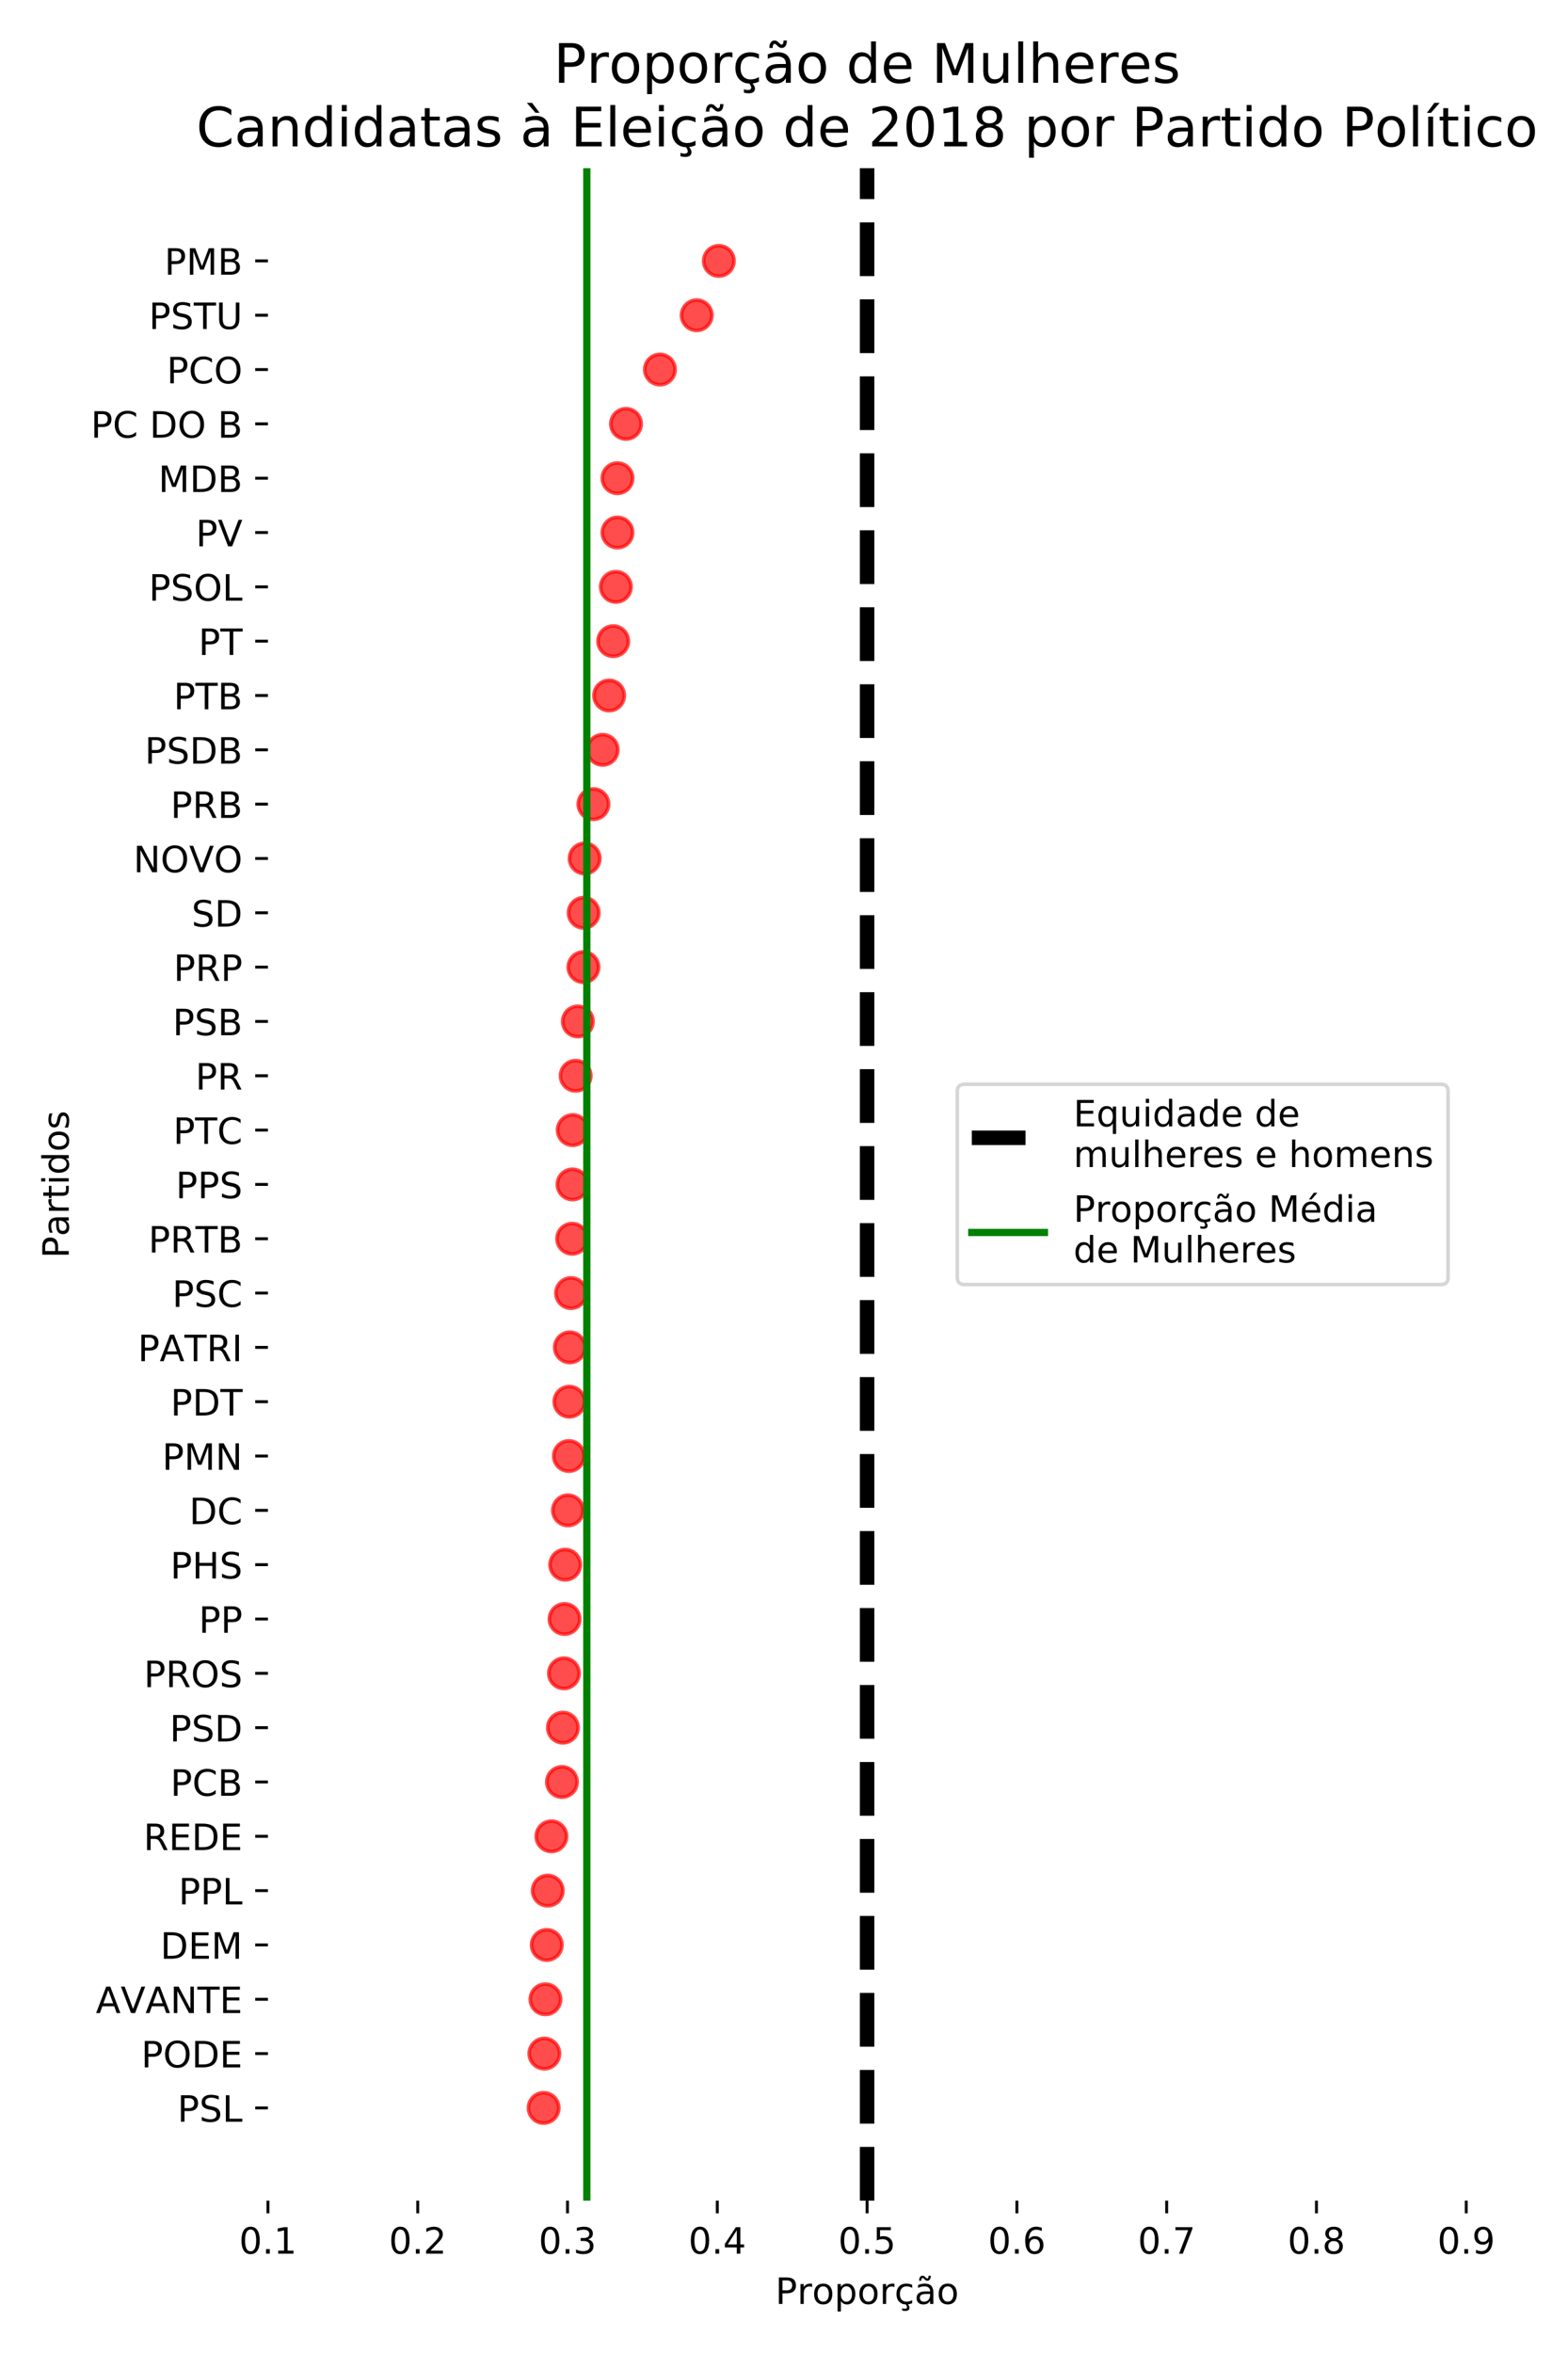 <?xml version="1.0" encoding="utf-8" standalone="no"?>
<!DOCTYPE svg PUBLIC "-//W3C//DTD SVG 1.1//EN"
  "http://www.w3.org/Graphics/SVG/1.1/DTD/svg11.dtd">
<!-- Created with matplotlib (https://matplotlib.org/) -->
<svg height="648pt" version="1.1" viewBox="0 0 432 648" width="432pt" xmlns="http://www.w3.org/2000/svg" xmlns:xlink="http://www.w3.org/1999/xlink">
 <defs>
  <style type="text/css">
*{stroke-linecap:butt;stroke-linejoin:round;}
  </style>
 </defs>
 <g id="figure_1">
  <g id="patch_1">
   <path d="M 0 648 
L 432 648 
L 432 0 
L 0 0 
z
" style="fill:#ffffff;"/>
  </g>
  <g id="axes_1">
   <g id="patch_2">
    <path d="M 73.82 606.04 
L 403.965 606.04 
L 403.965 46.32 
L 73.82 46.32 
z
" style="fill:#ffffff;"/>
   </g>
   <g id="PathCollection_1">
    <path clip-path="url(#pe711b9d4d1)" d="M 149.777 584.691 
C 150.887 584.691 151.951 584.25 152.735 583.466 
C 153.52 582.681 153.961 581.617 153.961 580.508 
C 153.961 579.398 153.52 578.334 152.735 577.55 
C 151.951 576.765 150.887 576.325 149.777 576.325 
C 148.668 576.325 147.604 576.765 146.819 577.55 
C 146.035 578.334 145.594 579.398 145.594 580.508 
C 145.594 581.617 146.035 582.681 146.819 583.466 
C 147.604 584.25 148.668 584.691 149.777 584.691 
z
" style="fill:#ff0000;fill-opacity:0.7;stroke:#ff0000;stroke-opacity:0.7;"/>
    <path clip-path="url(#pe711b9d4d1)" d="M 149.974 569.731 
C 151.083 569.731 152.147 569.29 152.932 568.505 
C 153.716 567.721 154.157 566.657 154.157 565.547 
C 154.157 564.438 153.716 563.374 152.932 562.589 
C 152.147 561.805 151.083 561.364 149.974 561.364 
C 148.864 561.364 147.8 561.805 147.016 562.589 
C 146.231 563.374 145.79 564.438 145.79 565.547 
C 145.79 566.657 146.231 567.721 147.016 568.505 
C 147.8 569.29 148.864 569.731 149.974 569.731 
z
" style="fill:#ff0000;fill-opacity:0.7;stroke:#ff0000;stroke-opacity:0.7;"/>
    <path clip-path="url(#pe711b9d4d1)" d="M 150.275 554.77 
C 151.384 554.77 152.448 554.329 153.233 553.545 
C 154.017 552.761 154.458 551.696 154.458 550.587 
C 154.458 549.478 154.017 548.413 153.233 547.629 
C 152.448 546.844 151.384 546.404 150.275 546.404 
C 149.165 546.404 148.101 546.844 147.317 547.629 
C 146.532 548.413 146.091 549.478 146.091 550.587 
C 146.091 551.696 146.532 552.761 147.317 553.545 
C 148.101 554.329 149.165 554.77 150.275 554.77 
z
" style="fill:#ff0000;fill-opacity:0.7;stroke:#ff0000;stroke-opacity:0.7;"/>
    <path clip-path="url(#pe711b9d4d1)" d="M 150.642 539.81 
C 151.752 539.81 152.816 539.369 153.6 538.585 
C 154.385 537.8 154.826 536.736 154.826 535.626 
C 154.826 534.517 154.385 533.453 153.6 532.668 
C 152.816 531.884 151.752 531.443 150.642 531.443 
C 149.533 531.443 148.469 531.884 147.684 532.668 
C 146.9 533.453 146.459 534.517 146.459 535.626 
C 146.459 536.736 146.9 537.8 147.684 538.585 
C 148.469 539.369 149.533 539.81 150.642 539.81 
z
" style="fill:#ff0000;fill-opacity:0.7;stroke:#ff0000;stroke-opacity:0.7;"/>
    <path clip-path="url(#pe711b9d4d1)" d="M 150.906 524.849 
C 152.015 524.849 153.079 524.409 153.864 523.624 
C 154.648 522.84 155.089 521.775 155.089 520.666 
C 155.089 519.557 154.648 518.492 153.864 517.708 
C 153.079 516.923 152.015 516.483 150.906 516.483 
C 149.796 516.483 148.732 516.923 147.948 517.708 
C 147.163 518.492 146.722 519.557 146.722 520.666 
C 146.722 521.775 147.163 522.84 147.948 523.624 
C 148.732 524.409 149.796 524.849 150.906 524.849 
z
" style="fill:#ff0000;fill-opacity:0.7;stroke:#ff0000;stroke-opacity:0.7;"/>
    <path clip-path="url(#pe711b9d4d1)" d="M 151.918 509.889 
C 153.028 509.889 154.092 509.448 154.876 508.664 
C 155.661 507.879 156.102 506.815 156.102 505.706 
C 156.102 504.596 155.661 503.532 154.876 502.748 
C 154.092 501.963 153.028 501.522 151.918 501.522 
C 150.809 501.522 149.745 501.963 148.96 502.748 
C 148.176 503.532 147.735 504.596 147.735 505.706 
C 147.735 506.815 148.176 507.879 148.96 508.664 
C 149.745 509.448 150.809 509.889 151.918 509.889 
z
" style="fill:#ff0000;fill-opacity:0.7;stroke:#ff0000;stroke-opacity:0.7;"/>
    <path clip-path="url(#pe711b9d4d1)" d="M 154.828 494.928 
C 155.937 494.928 157.001 494.488 157.786 493.703 
C 158.57 492.919 159.011 491.855 159.011 490.745 
C 159.011 489.636 158.57 488.572 157.786 487.787 
C 157.001 487.003 155.937 486.562 154.828 486.562 
C 153.718 486.562 152.654 487.003 151.87 487.787 
C 151.085 488.572 150.645 489.636 150.645 490.745 
C 150.645 491.855 151.085 492.919 151.87 493.703 
C 152.654 494.488 153.718 494.928 154.828 494.928 
z
" style="fill:#ff0000;fill-opacity:0.7;stroke:#ff0000;stroke-opacity:0.7;"/>
    <path clip-path="url(#pe711b9d4d1)" d="M 155.086 479.968 
C 156.196 479.968 157.26 479.527 158.045 478.743 
C 158.829 477.958 159.27 476.894 159.27 475.785 
C 159.27 474.675 158.829 473.611 158.045 472.827 
C 157.26 472.042 156.196 471.601 155.086 471.601 
C 153.977 471.601 152.913 472.042 152.128 472.827 
C 151.344 473.611 150.903 474.675 150.903 475.785 
C 150.903 476.894 151.344 477.958 152.128 478.743 
C 152.913 479.527 153.977 479.968 155.086 479.968 
z
" style="fill:#ff0000;fill-opacity:0.7;stroke:#ff0000;stroke-opacity:0.7;"/>
    <path clip-path="url(#pe711b9d4d1)" d="M 155.374 465.007 
C 156.483 465.007 157.547 464.567 158.332 463.782 
C 159.116 462.998 159.557 461.934 159.557 460.824 
C 159.557 459.715 159.116 458.651 158.332 457.866 
C 157.547 457.082 156.483 456.641 155.374 456.641 
C 154.264 456.641 153.2 457.082 152.416 457.866 
C 151.631 458.651 151.19 459.715 151.19 460.824 
C 151.19 461.934 151.631 462.998 152.416 463.782 
C 153.2 464.567 154.264 465.007 155.374 465.007 
z
" style="fill:#ff0000;fill-opacity:0.7;stroke:#ff0000;stroke-opacity:0.7;"/>
    <path clip-path="url(#pe711b9d4d1)" d="M 155.54 450.047 
C 156.65 450.047 157.714 449.606 158.498 448.822 
C 159.283 448.037 159.724 446.973 159.724 445.864 
C 159.724 444.754 159.283 443.69 158.498 442.906 
C 157.714 442.121 156.65 441.68 155.54 441.68 
C 154.431 441.68 153.367 442.121 152.582 442.906 
C 151.798 443.69 151.357 444.754 151.357 445.864 
C 151.357 446.973 151.798 448.037 152.582 448.822 
C 153.367 449.606 154.431 450.047 155.54 450.047 
z
" style="fill:#ff0000;fill-opacity:0.7;stroke:#ff0000;stroke-opacity:0.7;"/>
    <path clip-path="url(#pe711b9d4d1)" d="M 155.713 435.087 
C 156.822 435.087 157.886 434.646 158.671 433.861 
C 159.455 433.077 159.896 432.013 159.896 430.903 
C 159.896 429.794 159.455 428.73 158.671 427.945 
C 157.886 427.161 156.822 426.72 155.713 426.72 
C 154.603 426.72 153.539 427.161 152.755 427.945 
C 151.97 428.73 151.53 429.794 151.53 430.903 
C 151.53 432.013 151.97 433.077 152.755 433.861 
C 153.539 434.646 154.603 435.087 155.713 435.087 
z
" style="fill:#ff0000;fill-opacity:0.7;stroke:#ff0000;stroke-opacity:0.7;"/>
    <path clip-path="url(#pe711b9d4d1)" d="M 156.48 420.126 
C 157.59 420.126 158.654 419.685 159.438 418.901 
C 160.223 418.116 160.663 417.052 160.663 415.943 
C 160.663 414.833 160.223 413.769 159.438 412.985 
C 158.654 412.2 157.59 411.759 156.48 411.759 
C 155.371 411.759 154.307 412.2 153.522 412.985 
C 152.738 413.769 152.297 414.833 152.297 415.943 
C 152.297 417.052 152.738 418.116 153.522 418.901 
C 154.307 419.685 155.371 420.126 156.48 420.126 
z
" style="fill:#ff0000;fill-opacity:0.7;stroke:#ff0000;stroke-opacity:0.7;"/>
    <path clip-path="url(#pe711b9d4d1)" d="M 156.733 405.166 
C 157.842 405.166 158.906 404.725 159.691 403.94 
C 160.475 403.156 160.916 402.092 160.916 400.982 
C 160.916 399.873 160.475 398.809 159.691 398.024 
C 158.906 397.24 157.842 396.799 156.733 396.799 
C 155.623 396.799 154.559 397.24 153.775 398.024 
C 152.99 398.809 152.549 399.873 152.549 400.982 
C 152.549 402.092 152.99 403.156 153.775 403.94 
C 154.559 404.725 155.623 405.166 156.733 405.166 
z
" style="fill:#ff0000;fill-opacity:0.7;stroke:#ff0000;stroke-opacity:0.7;"/>
    <path clip-path="url(#pe711b9d4d1)" d="M 156.87 390.205 
C 157.98 390.205 159.044 389.764 159.828 388.98 
C 160.613 388.195 161.054 387.131 161.054 386.022 
C 161.054 384.912 160.613 383.848 159.828 383.064 
C 159.044 382.279 157.98 381.839 156.87 381.839 
C 155.761 381.839 154.697 382.279 153.912 383.064 
C 153.128 383.848 152.687 384.912 152.687 386.022 
C 152.687 387.131 153.128 388.195 153.912 388.98 
C 154.697 389.764 155.761 390.205 156.87 390.205 
z
" style="fill:#ff0000;fill-opacity:0.7;stroke:#ff0000;stroke-opacity:0.7;"/>
    <path clip-path="url(#pe711b9d4d1)" d="M 157.005 375.245 
C 158.115 375.245 159.179 374.804 159.963 374.019 
C 160.748 373.235 161.189 372.171 161.189 371.061 
C 161.189 369.952 160.748 368.888 159.963 368.103 
C 159.179 367.319 158.115 366.878 157.005 366.878 
C 155.896 366.878 154.832 367.319 154.047 368.103 
C 153.263 368.888 152.822 369.952 152.822 371.061 
C 152.822 372.171 153.263 373.235 154.047 374.019 
C 154.832 374.804 155.896 375.245 157.005 375.245 
z
" style="fill:#ff0000;fill-opacity:0.7;stroke:#ff0000;stroke-opacity:0.7;"/>
    <path clip-path="url(#pe711b9d4d1)" d="M 157.328 360.284 
C 158.437 360.284 159.501 359.843 160.286 359.059 
C 161.07 358.274 161.511 357.21 161.511 356.101 
C 161.511 354.992 161.07 353.927 160.286 353.143 
C 159.501 352.358 158.437 351.918 157.328 351.918 
C 156.218 351.918 155.154 352.358 154.37 353.143 
C 153.585 353.927 153.145 354.992 153.145 356.101 
C 153.145 357.21 153.585 358.274 154.37 359.059 
C 155.154 359.843 156.218 360.284 157.328 360.284 
z
" style="fill:#ff0000;fill-opacity:0.7;stroke:#ff0000;stroke-opacity:0.7;"/>
    <path clip-path="url(#pe711b9d4d1)" d="M 157.636 345.324 
C 158.745 345.324 159.809 344.883 160.594 344.099 
C 161.378 343.314 161.819 342.25 161.819 341.14 
C 161.819 340.031 161.378 338.967 160.594 338.182 
C 159.809 337.398 158.745 336.957 157.636 336.957 
C 156.526 336.957 155.462 337.398 154.677 338.182 
C 153.893 338.967 153.452 340.031 153.452 341.14 
C 153.452 342.25 153.893 343.314 154.677 344.099 
C 155.462 344.883 156.526 345.324 157.636 345.324 
z
" style="fill:#ff0000;fill-opacity:0.7;stroke:#ff0000;stroke-opacity:0.7;"/>
    <path clip-path="url(#pe711b9d4d1)" d="M 157.732 330.363 
C 158.841 330.363 159.905 329.923 160.69 329.138 
C 161.474 328.354 161.915 327.289 161.915 326.18 
C 161.915 325.071 161.474 324.006 160.69 323.222 
C 159.905 322.437 158.841 321.997 157.732 321.997 
C 156.622 321.997 155.558 322.437 154.774 323.222 
C 153.989 324.006 153.549 325.071 153.549 326.18 
C 153.549 327.289 153.989 328.354 154.774 329.138 
C 155.558 329.923 156.622 330.363 157.732 330.363 
z
" style="fill:#ff0000;fill-opacity:0.7;stroke:#ff0000;stroke-opacity:0.7;"/>
    <path clip-path="url(#pe711b9d4d1)" d="M 157.788 315.403 
C 158.897 315.403 159.961 314.962 160.746 314.178 
C 161.53 313.393 161.971 312.329 161.971 311.22 
C 161.971 310.11 161.53 309.046 160.746 308.261 
C 159.961 307.477 158.897 307.036 157.788 307.036 
C 156.678 307.036 155.614 307.477 154.829 308.261 
C 154.045 309.046 153.604 310.11 153.604 311.22 
C 153.604 312.329 154.045 313.393 154.829 314.178 
C 155.614 314.962 156.678 315.403 157.788 315.403 
z
" style="fill:#ff0000;fill-opacity:0.7;stroke:#ff0000;stroke-opacity:0.7;"/>
    <path clip-path="url(#pe711b9d4d1)" d="M 158.598 300.442 
C 159.708 300.442 160.772 300.002 161.556 299.217 
C 162.341 298.433 162.782 297.368 162.782 296.259 
C 162.782 295.15 162.341 294.086 161.556 293.301 
C 160.772 292.517 159.708 292.076 158.598 292.076 
C 157.489 292.076 156.425 292.517 155.64 293.301 
C 154.856 294.086 154.415 295.15 154.415 296.259 
C 154.415 297.368 154.856 298.433 155.64 299.217 
C 156.425 300.002 157.489 300.442 158.598 300.442 
z
" style="fill:#ff0000;fill-opacity:0.7;stroke:#ff0000;stroke-opacity:0.7;"/>
    <path clip-path="url(#pe711b9d4d1)" d="M 159.202 285.482 
C 160.312 285.482 161.376 285.041 162.16 284.257 
C 162.945 283.472 163.386 282.408 163.386 281.299 
C 163.386 280.189 162.945 279.125 162.16 278.341 
C 161.376 277.556 160.312 277.115 159.202 277.115 
C 158.093 277.115 157.029 277.556 156.244 278.341 
C 155.46 279.125 155.019 280.189 155.019 281.299 
C 155.019 282.408 155.46 283.472 156.244 284.257 
C 157.029 285.041 158.093 285.482 159.202 285.482 
z
" style="fill:#ff0000;fill-opacity:0.7;stroke:#ff0000;stroke-opacity:0.7;"/>
    <path clip-path="url(#pe711b9d4d1)" d="M 160.74 270.521 
C 161.85 270.521 162.914 270.081 163.698 269.296 
C 164.483 268.512 164.924 267.448 164.924 266.338 
C 164.924 265.229 164.483 264.165 163.698 263.38 
C 162.914 262.596 161.85 262.155 160.74 262.155 
C 159.631 262.155 158.567 262.596 157.782 263.38 
C 156.998 264.165 156.557 265.229 156.557 266.338 
C 156.557 267.448 156.998 268.512 157.782 269.296 
C 158.567 270.081 159.631 270.521 160.74 270.521 
z
" style="fill:#ff0000;fill-opacity:0.7;stroke:#ff0000;stroke-opacity:0.7;"/>
    <path clip-path="url(#pe711b9d4d1)" d="M 160.802 255.561 
C 161.912 255.561 162.976 255.12 163.76 254.336 
C 164.545 253.551 164.986 252.487 164.986 251.378 
C 164.986 250.268 164.545 249.204 163.76 248.42 
C 162.976 247.635 161.912 247.194 160.802 247.194 
C 159.693 247.194 158.629 247.635 157.844 248.42 
C 157.06 249.204 156.619 250.268 156.619 251.378 
C 156.619 252.487 157.06 253.551 157.844 254.336 
C 158.629 255.12 159.693 255.561 160.802 255.561 
z
" style="fill:#ff0000;fill-opacity:0.7;stroke:#ff0000;stroke-opacity:0.7;"/>
    <path clip-path="url(#pe711b9d4d1)" d="M 161.075 240.601 
C 162.185 240.601 163.249 240.16 164.034 239.375 
C 164.818 238.591 165.259 237.527 165.259 236.417 
C 165.259 235.308 164.818 234.244 164.034 233.459 
C 163.249 232.675 162.185 232.234 161.075 232.234 
C 159.966 232.234 158.902 232.675 158.117 233.459 
C 157.333 234.244 156.892 235.308 156.892 236.417 
C 156.892 237.527 157.333 238.591 158.117 239.375 
C 158.902 240.16 159.966 240.601 161.075 240.601 
z
" style="fill:#ff0000;fill-opacity:0.7;stroke:#ff0000;stroke-opacity:0.7;"/>
    <path clip-path="url(#pe711b9d4d1)" d="M 163.489 225.64 
C 164.598 225.64 165.663 225.199 166.447 224.415 
C 167.232 223.63 167.672 222.566 167.672 221.457 
C 167.672 220.347 167.232 219.283 166.447 218.499 
C 165.663 217.714 164.598 217.273 163.489 217.273 
C 162.38 217.273 161.315 217.714 160.531 218.499 
C 159.746 219.283 159.306 220.347 159.306 221.457 
C 159.306 222.566 159.746 223.63 160.531 224.415 
C 161.315 225.199 162.38 225.64 163.489 225.64 
z
" style="fill:#ff0000;fill-opacity:0.7;stroke:#ff0000;stroke-opacity:0.7;"/>
    <path clip-path="url(#pe711b9d4d1)" d="M 166.039 210.68 
C 167.148 210.68 168.212 210.239 168.997 209.454 
C 169.781 208.67 170.222 207.606 170.222 206.496 
C 170.222 205.387 169.781 204.323 168.997 203.538 
C 168.212 202.754 167.148 202.313 166.039 202.313 
C 164.929 202.313 163.865 202.754 163.081 203.538 
C 162.296 204.323 161.855 205.387 161.855 206.496 
C 161.855 207.606 162.296 208.67 163.081 209.454 
C 163.865 210.239 164.929 210.68 166.039 210.68 
z
" style="fill:#ff0000;fill-opacity:0.7;stroke:#ff0000;stroke-opacity:0.7;"/>
    <path clip-path="url(#pe711b9d4d1)" d="M 167.823 195.719 
C 168.933 195.719 169.997 195.278 170.781 194.494 
C 171.566 193.709 172.007 192.645 172.007 191.536 
C 172.007 190.426 171.566 189.362 170.781 188.578 
C 169.997 187.793 168.933 187.353 167.823 187.353 
C 166.714 187.353 165.65 187.793 164.865 188.578 
C 164.081 189.362 163.64 190.426 163.64 191.536 
C 163.64 192.645 164.081 193.709 164.865 194.494 
C 165.65 195.278 166.714 195.719 167.823 195.719 
z
" style="fill:#ff0000;fill-opacity:0.7;stroke:#ff0000;stroke-opacity:0.7;"/>
    <path clip-path="url(#pe711b9d4d1)" d="M 168.941 180.759 
C 170.05 180.759 171.114 180.318 171.899 179.533 
C 172.683 178.749 173.124 177.685 173.124 176.575 
C 173.124 175.466 172.683 174.402 171.899 173.617 
C 171.114 172.833 170.05 172.392 168.941 172.392 
C 167.831 172.392 166.767 172.833 165.983 173.617 
C 165.198 174.402 164.757 175.466 164.757 176.575 
C 164.757 177.685 165.198 178.749 165.983 179.533 
C 166.767 180.318 167.831 180.759 168.941 180.759 
z
" style="fill:#ff0000;fill-opacity:0.7;stroke:#ff0000;stroke-opacity:0.7;"/>
    <path clip-path="url(#pe711b9d4d1)" d="M 169.677 165.798 
C 170.786 165.798 171.851 165.357 172.635 164.573 
C 173.419 163.788 173.86 162.724 173.86 161.615 
C 173.86 160.505 173.419 159.441 172.635 158.657 
C 171.851 157.872 170.786 157.432 169.677 157.432 
C 168.568 157.432 167.503 157.872 166.719 158.657 
C 165.934 159.441 165.494 160.505 165.494 161.615 
C 165.494 162.724 165.934 163.788 166.719 164.573 
C 167.503 165.357 168.568 165.798 169.677 165.798 
z
" style="fill:#ff0000;fill-opacity:0.7;stroke:#ff0000;stroke-opacity:0.7;"/>
    <path clip-path="url(#pe711b9d4d1)" d="M 170.112 150.838 
C 171.222 150.838 172.286 150.397 173.07 149.612 
C 173.855 148.828 174.296 147.764 174.296 146.654 
C 174.296 145.545 173.855 144.481 173.07 143.696 
C 172.286 142.912 171.222 142.471 170.112 142.471 
C 169.003 142.471 167.939 142.912 167.154 143.696 
C 166.37 144.481 165.929 145.545 165.929 146.654 
C 165.929 147.764 166.37 148.828 167.154 149.612 
C 167.939 150.397 169.003 150.838 170.112 150.838 
z
" style="fill:#ff0000;fill-opacity:0.7;stroke:#ff0000;stroke-opacity:0.7;"/>
    <path clip-path="url(#pe711b9d4d1)" d="M 170.112 135.877 
C 171.222 135.877 172.286 135.437 173.07 134.652 
C 173.855 133.868 174.296 132.803 174.296 131.694 
C 174.296 130.585 173.855 129.52 173.07 128.736 
C 172.286 127.951 171.222 127.511 170.112 127.511 
C 169.003 127.511 167.939 127.951 167.154 128.736 
C 166.37 129.52 165.929 130.585 165.929 131.694 
C 165.929 132.803 166.37 133.868 167.154 134.652 
C 167.939 135.437 169.003 135.877 170.112 135.877 
z
" style="fill:#ff0000;fill-opacity:0.7;stroke:#ff0000;stroke-opacity:0.7;"/>
    <path clip-path="url(#pe711b9d4d1)" d="M 172.472 120.917 
C 173.581 120.917 174.645 120.476 175.43 119.692 
C 176.214 118.907 176.655 117.843 176.655 116.734 
C 176.655 115.624 176.214 114.56 175.43 113.775 
C 174.645 112.991 173.581 112.55 172.472 112.55 
C 171.362 112.55 170.298 112.991 169.513 113.775 
C 168.729 114.56 168.288 115.624 168.288 116.734 
C 168.288 117.843 168.729 118.907 169.513 119.692 
C 170.298 120.476 171.362 120.917 172.472 120.917 
z
" style="fill:#ff0000;fill-opacity:0.7;stroke:#ff0000;stroke-opacity:0.7;"/>
    <path clip-path="url(#pe711b9d4d1)" d="M 181.82 105.956 
C 182.929 105.956 183.993 105.516 184.778 104.731 
C 185.562 103.947 186.003 102.882 186.003 101.773 
C 186.003 100.664 185.562 99.599 184.778 98.815 
C 183.993 98.031 182.929 97.59 181.82 97.59 
C 180.71 97.59 179.646 98.031 178.862 98.815 
C 178.077 99.599 177.636 100.664 177.636 101.773 
C 177.636 102.882 178.077 103.947 178.862 104.731 
C 179.646 105.516 180.71 105.956 181.82 105.956 
z
" style="fill:#ff0000;fill-opacity:0.7;stroke:#ff0000;stroke-opacity:0.7;"/>
    <path clip-path="url(#pe711b9d4d1)" d="M 191.947 90.996 
C 193.057 90.996 194.121 90.555 194.905 89.771 
C 195.69 88.986 196.131 87.922 196.131 86.813 
C 196.131 85.703 195.69 84.639 194.905 83.855 
C 194.121 83.07 193.057 82.629 191.947 82.629 
C 190.838 82.629 189.774 83.07 188.989 83.855 
C 188.205 84.639 187.764 85.703 187.764 86.813 
C 187.764 87.922 188.205 88.986 188.989 89.771 
C 189.774 90.555 190.838 90.996 191.947 90.996 
z
" style="fill:#ff0000;fill-opacity:0.7;stroke:#ff0000;stroke-opacity:0.7;"/>
    <path clip-path="url(#pe711b9d4d1)" d="M 198.049 76.035 
C 199.158 76.035 200.222 75.595 201.007 74.81 
C 201.791 74.026 202.232 72.962 202.232 71.852 
C 202.232 70.743 201.791 69.679 201.007 68.894 
C 200.222 68.11 199.158 67.669 198.049 67.669 
C 196.939 67.669 195.875 68.11 195.091 68.894 
C 194.306 69.679 193.865 70.743 193.865 71.852 
C 193.865 72.962 194.306 74.026 195.091 74.81 
C 195.875 75.595 196.939 76.035 198.049 76.035 
z
" style="fill:#ff0000;fill-opacity:0.7;stroke:#ff0000;stroke-opacity:0.7;"/>
   </g>
   <g id="matplotlib.axis_1">
    <g id="xtick_1">
     <g id="line2d_1">
      <defs>
       <path d="M 0 0 
L 0 3.5 
" id="mbd68f5588c" style="stroke:#000000;stroke-width:0.8;"/>
      </defs>
      <g>
       <use style="stroke:#000000;stroke-width:0.8;" x="73.82" xlink:href="#mbd68f5588c" y="606.04"/>
      </g>
     </g>
     <g id="text_1">
      <!-- 0.1 -->
      <defs>
       <path d="M 31.781 66.406 
Q 24.172 66.406 20.328 58.906 
Q 16.5 51.422 16.5 36.375 
Q 16.5 21.391 20.328 13.891 
Q 24.172 6.391 31.781 6.391 
Q 39.453 6.391 43.281 13.891 
Q 47.125 21.391 47.125 36.375 
Q 47.125 51.422 43.281 58.906 
Q 39.453 66.406 31.781 66.406 
z
M 31.781 74.219 
Q 44.047 74.219 50.516 64.516 
Q 56.984 54.828 56.984 36.375 
Q 56.984 17.969 50.516 8.266 
Q 44.047 -1.422 31.781 -1.422 
Q 19.531 -1.422 13.062 8.266 
Q 6.594 17.969 6.594 36.375 
Q 6.594 54.828 13.062 64.516 
Q 19.531 74.219 31.781 74.219 
z
" id="DejaVuSans-48"/>
       <path d="M 10.688 12.406 
L 21 12.406 
L 21 0 
L 10.688 0 
z
" id="DejaVuSans-46"/>
       <path d="M 12.406 8.297 
L 28.516 8.297 
L 28.516 63.922 
L 10.984 60.406 
L 10.984 69.391 
L 28.422 72.906 
L 38.281 72.906 
L 38.281 8.297 
L 54.391 8.297 
L 54.391 0 
L 12.406 0 
z
" id="DejaVuSans-49"/>
      </defs>
      <g transform="translate(65.868 620.638)scale(0.1 -0.1)">
       <use xlink:href="#DejaVuSans-48"/>
       <use x="63.623" xlink:href="#DejaVuSans-46"/>
       <use x="95.41" xlink:href="#DejaVuSans-49"/>
      </g>
     </g>
    </g>
    <g id="xtick_2">
     <g id="line2d_2">
      <g>
       <use style="stroke:#000000;stroke-width:0.8;" x="115.088" xlink:href="#mbd68f5588c" y="606.04"/>
      </g>
     </g>
     <g id="text_2">
      <!-- 0.2 -->
      <defs>
       <path d="M 19.188 8.297 
L 53.609 8.297 
L 53.609 0 
L 7.328 0 
L 7.328 8.297 
Q 12.938 14.109 22.625 23.891 
Q 32.328 33.688 34.812 36.531 
Q 39.547 41.844 41.422 45.531 
Q 43.312 49.219 43.312 52.781 
Q 43.312 58.594 39.234 62.25 
Q 35.156 65.922 28.609 65.922 
Q 23.969 65.922 18.812 64.312 
Q 13.672 62.703 7.812 59.422 
L 7.812 69.391 
Q 13.766 71.781 18.938 73 
Q 24.125 74.219 28.422 74.219 
Q 39.75 74.219 46.484 68.547 
Q 53.219 62.891 53.219 53.422 
Q 53.219 48.922 51.531 44.891 
Q 49.859 40.875 45.406 35.406 
Q 44.188 33.984 37.641 27.219 
Q 31.109 20.453 19.188 8.297 
z
" id="DejaVuSans-50"/>
      </defs>
      <g transform="translate(107.137 620.638)scale(0.1 -0.1)">
       <use xlink:href="#DejaVuSans-48"/>
       <use x="63.623" xlink:href="#DejaVuSans-46"/>
       <use x="95.41" xlink:href="#DejaVuSans-50"/>
      </g>
     </g>
    </g>
    <g id="xtick_3">
     <g id="line2d_3">
      <g>
       <use style="stroke:#000000;stroke-width:0.8;" x="156.356" xlink:href="#mbd68f5588c" y="606.04"/>
      </g>
     </g>
     <g id="text_3">
      <!-- 0.3 -->
      <defs>
       <path d="M 40.578 39.312 
Q 47.656 37.797 51.625 33 
Q 55.609 28.219 55.609 21.188 
Q 55.609 10.406 48.188 4.484 
Q 40.766 -1.422 27.094 -1.422 
Q 22.516 -1.422 17.656 -0.516 
Q 12.797 0.391 7.625 2.203 
L 7.625 11.719 
Q 11.719 9.328 16.594 8.109 
Q 21.484 6.891 26.812 6.891 
Q 36.078 6.891 40.938 10.547 
Q 45.797 14.203 45.797 21.188 
Q 45.797 27.641 41.281 31.266 
Q 36.766 34.906 28.719 34.906 
L 20.219 34.906 
L 20.219 43.016 
L 29.109 43.016 
Q 36.375 43.016 40.234 45.922 
Q 44.094 48.828 44.094 54.297 
Q 44.094 59.906 40.109 62.906 
Q 36.141 65.922 28.719 65.922 
Q 24.656 65.922 20.016 65.031 
Q 15.375 64.156 9.812 62.312 
L 9.812 71.094 
Q 15.438 72.656 20.344 73.438 
Q 25.25 74.219 29.594 74.219 
Q 40.828 74.219 47.359 69.109 
Q 53.906 64.016 53.906 55.328 
Q 53.906 49.266 50.438 45.094 
Q 46.969 40.922 40.578 39.312 
z
" id="DejaVuSans-51"/>
      </defs>
      <g transform="translate(148.405 620.638)scale(0.1 -0.1)">
       <use xlink:href="#DejaVuSans-48"/>
       <use x="63.623" xlink:href="#DejaVuSans-46"/>
       <use x="95.41" xlink:href="#DejaVuSans-51"/>
      </g>
     </g>
    </g>
    <g id="xtick_4">
     <g id="line2d_4">
      <g>
       <use style="stroke:#000000;stroke-width:0.8;" x="197.624" xlink:href="#mbd68f5588c" y="606.04"/>
      </g>
     </g>
     <g id="text_4">
      <!-- 0.4 -->
      <defs>
       <path d="M 37.797 64.312 
L 12.891 25.391 
L 37.797 25.391 
z
M 35.203 72.906 
L 47.609 72.906 
L 47.609 25.391 
L 58.016 25.391 
L 58.016 17.188 
L 47.609 17.188 
L 47.609 0 
L 37.797 0 
L 37.797 17.188 
L 4.891 17.188 
L 4.891 26.703 
z
" id="DejaVuSans-52"/>
      </defs>
      <g transform="translate(189.673 620.638)scale(0.1 -0.1)">
       <use xlink:href="#DejaVuSans-48"/>
       <use x="63.623" xlink:href="#DejaVuSans-46"/>
       <use x="95.41" xlink:href="#DejaVuSans-52"/>
      </g>
     </g>
    </g>
    <g id="xtick_5">
     <g id="line2d_5">
      <g>
       <use style="stroke:#000000;stroke-width:0.8;" x="238.893" xlink:href="#mbd68f5588c" y="606.04"/>
      </g>
     </g>
     <g id="text_5">
      <!-- 0.5 -->
      <defs>
       <path d="M 10.797 72.906 
L 49.516 72.906 
L 49.516 64.594 
L 19.828 64.594 
L 19.828 46.734 
Q 21.969 47.469 24.109 47.828 
Q 26.266 48.188 28.422 48.188 
Q 40.625 48.188 47.75 41.5 
Q 54.891 34.812 54.891 23.391 
Q 54.891 11.625 47.562 5.094 
Q 40.234 -1.422 26.906 -1.422 
Q 22.312 -1.422 17.547 -0.641 
Q 12.797 0.141 7.719 1.703 
L 7.719 11.625 
Q 12.109 9.234 16.797 8.062 
Q 21.484 6.891 26.703 6.891 
Q 35.156 6.891 40.078 11.328 
Q 45.016 15.766 45.016 23.391 
Q 45.016 31 40.078 35.438 
Q 35.156 39.891 26.703 39.891 
Q 22.75 39.891 18.812 39.016 
Q 14.891 38.141 10.797 36.281 
z
" id="DejaVuSans-53"/>
      </defs>
      <g transform="translate(230.941 620.638)scale(0.1 -0.1)">
       <use xlink:href="#DejaVuSans-48"/>
       <use x="63.623" xlink:href="#DejaVuSans-46"/>
       <use x="95.41" xlink:href="#DejaVuSans-53"/>
      </g>
     </g>
    </g>
    <g id="xtick_6">
     <g id="line2d_6">
      <g>
       <use style="stroke:#000000;stroke-width:0.8;" x="280.161" xlink:href="#mbd68f5588c" y="606.04"/>
      </g>
     </g>
     <g id="text_6">
      <!-- 0.6 -->
      <defs>
       <path d="M 33.016 40.375 
Q 26.375 40.375 22.484 35.828 
Q 18.609 31.297 18.609 23.391 
Q 18.609 15.531 22.484 10.953 
Q 26.375 6.391 33.016 6.391 
Q 39.656 6.391 43.531 10.953 
Q 47.406 15.531 47.406 23.391 
Q 47.406 31.297 43.531 35.828 
Q 39.656 40.375 33.016 40.375 
z
M 52.594 71.297 
L 52.594 62.312 
Q 48.875 64.062 45.094 64.984 
Q 41.312 65.922 37.594 65.922 
Q 27.828 65.922 22.672 59.328 
Q 17.531 52.734 16.797 39.406 
Q 19.672 43.656 24.016 45.922 
Q 28.375 48.188 33.594 48.188 
Q 44.578 48.188 50.953 41.516 
Q 57.328 34.859 57.328 23.391 
Q 57.328 12.156 50.688 5.359 
Q 44.047 -1.422 33.016 -1.422 
Q 20.359 -1.422 13.672 8.266 
Q 6.984 17.969 6.984 36.375 
Q 6.984 53.656 15.188 63.938 
Q 23.391 74.219 37.203 74.219 
Q 40.922 74.219 44.703 73.484 
Q 48.484 72.75 52.594 71.297 
z
" id="DejaVuSans-54"/>
      </defs>
      <g transform="translate(272.209 620.638)scale(0.1 -0.1)">
       <use xlink:href="#DejaVuSans-48"/>
       <use x="63.623" xlink:href="#DejaVuSans-46"/>
       <use x="95.41" xlink:href="#DejaVuSans-54"/>
      </g>
     </g>
    </g>
    <g id="xtick_7">
     <g id="line2d_7">
      <g>
       <use style="stroke:#000000;stroke-width:0.8;" x="321.429" xlink:href="#mbd68f5588c" y="606.04"/>
      </g>
     </g>
     <g id="text_7">
      <!-- 0.7 -->
      <defs>
       <path d="M 8.203 72.906 
L 55.078 72.906 
L 55.078 68.703 
L 28.609 0 
L 18.312 0 
L 43.219 64.594 
L 8.203 64.594 
z
" id="DejaVuSans-55"/>
      </defs>
      <g transform="translate(313.477 620.638)scale(0.1 -0.1)">
       <use xlink:href="#DejaVuSans-48"/>
       <use x="63.623" xlink:href="#DejaVuSans-46"/>
       <use x="95.41" xlink:href="#DejaVuSans-55"/>
      </g>
     </g>
    </g>
    <g id="xtick_8">
     <g id="line2d_8">
      <g>
       <use style="stroke:#000000;stroke-width:0.8;" x="362.697" xlink:href="#mbd68f5588c" y="606.04"/>
      </g>
     </g>
     <g id="text_8">
      <!-- 0.8 -->
      <defs>
       <path d="M 31.781 34.625 
Q 24.75 34.625 20.719 30.859 
Q 16.703 27.094 16.703 20.516 
Q 16.703 13.922 20.719 10.156 
Q 24.75 6.391 31.781 6.391 
Q 38.812 6.391 42.859 10.172 
Q 46.922 13.969 46.922 20.516 
Q 46.922 27.094 42.891 30.859 
Q 38.875 34.625 31.781 34.625 
z
M 21.922 38.812 
Q 15.578 40.375 12.031 44.719 
Q 8.5 49.078 8.5 55.328 
Q 8.5 64.062 14.719 69.141 
Q 20.953 74.219 31.781 74.219 
Q 42.672 74.219 48.875 69.141 
Q 55.078 64.062 55.078 55.328 
Q 55.078 49.078 51.531 44.719 
Q 48 40.375 41.703 38.812 
Q 48.828 37.156 52.797 32.312 
Q 56.781 27.484 56.781 20.516 
Q 56.781 9.906 50.312 4.234 
Q 43.844 -1.422 31.781 -1.422 
Q 19.734 -1.422 13.25 4.234 
Q 6.781 9.906 6.781 20.516 
Q 6.781 27.484 10.781 32.312 
Q 14.797 37.156 21.922 38.812 
z
M 18.312 54.391 
Q 18.312 48.734 21.844 45.562 
Q 25.391 42.391 31.781 42.391 
Q 38.141 42.391 41.719 45.562 
Q 45.312 48.734 45.312 54.391 
Q 45.312 60.062 41.719 63.234 
Q 38.141 66.406 31.781 66.406 
Q 25.391 66.406 21.844 63.234 
Q 18.312 60.062 18.312 54.391 
z
" id="DejaVuSans-56"/>
      </defs>
      <g transform="translate(354.745 620.638)scale(0.1 -0.1)">
       <use xlink:href="#DejaVuSans-48"/>
       <use x="63.623" xlink:href="#DejaVuSans-46"/>
       <use x="95.41" xlink:href="#DejaVuSans-56"/>
      </g>
     </g>
    </g>
    <g id="xtick_9">
     <g id="line2d_9">
      <g>
       <use style="stroke:#000000;stroke-width:0.8;" x="403.965" xlink:href="#mbd68f5588c" y="606.04"/>
      </g>
     </g>
     <g id="text_9">
      <!-- 0.9 -->
      <defs>
       <path d="M 10.984 1.516 
L 10.984 10.5 
Q 14.703 8.734 18.5 7.812 
Q 22.312 6.891 25.984 6.891 
Q 35.75 6.891 40.891 13.453 
Q 46.047 20.016 46.781 33.406 
Q 43.953 29.203 39.594 26.953 
Q 35.25 24.703 29.984 24.703 
Q 19.047 24.703 12.672 31.312 
Q 6.297 37.938 6.297 49.422 
Q 6.297 60.641 12.938 67.422 
Q 19.578 74.219 30.609 74.219 
Q 43.266 74.219 49.922 64.516 
Q 56.594 54.828 56.594 36.375 
Q 56.594 19.141 48.406 8.859 
Q 40.234 -1.422 26.422 -1.422 
Q 22.703 -1.422 18.891 -0.688 
Q 15.094 0.047 10.984 1.516 
z
M 30.609 32.422 
Q 37.25 32.422 41.125 36.953 
Q 45.016 41.5 45.016 49.422 
Q 45.016 57.281 41.125 61.844 
Q 37.25 66.406 30.609 66.406 
Q 23.969 66.406 20.094 61.844 
Q 16.219 57.281 16.219 49.422 
Q 16.219 41.5 20.094 36.953 
Q 23.969 32.422 30.609 32.422 
z
" id="DejaVuSans-57"/>
      </defs>
      <g transform="translate(396.013 620.638)scale(0.1 -0.1)">
       <use xlink:href="#DejaVuSans-48"/>
       <use x="63.623" xlink:href="#DejaVuSans-46"/>
       <use x="95.41" xlink:href="#DejaVuSans-57"/>
      </g>
     </g>
    </g>
    <g id="text_10">
     <!-- Proporção -->
     <defs>
      <path d="M 19.672 64.797 
L 19.672 37.406 
L 32.078 37.406 
Q 38.969 37.406 42.719 40.969 
Q 46.484 44.531 46.484 51.125 
Q 46.484 57.672 42.719 61.234 
Q 38.969 64.797 32.078 64.797 
z
M 9.812 72.906 
L 32.078 72.906 
Q 44.344 72.906 50.609 67.359 
Q 56.891 61.812 56.891 51.125 
Q 56.891 40.328 50.609 34.812 
Q 44.344 29.297 32.078 29.297 
L 19.672 29.297 
L 19.672 0 
L 9.812 0 
z
" id="DejaVuSans-80"/>
      <path d="M 41.109 46.297 
Q 39.594 47.172 37.812 47.578 
Q 36.031 48 33.891 48 
Q 26.266 48 22.188 43.047 
Q 18.109 38.094 18.109 28.812 
L 18.109 0 
L 9.078 0 
L 9.078 54.688 
L 18.109 54.688 
L 18.109 46.188 
Q 20.953 51.172 25.484 53.578 
Q 30.031 56 36.531 56 
Q 37.453 56 38.578 55.875 
Q 39.703 55.766 41.062 55.516 
z
" id="DejaVuSans-114"/>
      <path d="M 30.609 48.391 
Q 23.391 48.391 19.188 42.75 
Q 14.984 37.109 14.984 27.297 
Q 14.984 17.484 19.156 11.844 
Q 23.344 6.203 30.609 6.203 
Q 37.797 6.203 41.984 11.859 
Q 46.188 17.531 46.188 27.297 
Q 46.188 37.016 41.984 42.703 
Q 37.797 48.391 30.609 48.391 
z
M 30.609 56 
Q 42.328 56 49.016 48.375 
Q 55.719 40.766 55.719 27.297 
Q 55.719 13.875 49.016 6.219 
Q 42.328 -1.422 30.609 -1.422 
Q 18.844 -1.422 12.172 6.219 
Q 5.516 13.875 5.516 27.297 
Q 5.516 40.766 12.172 48.375 
Q 18.844 56 30.609 56 
z
" id="DejaVuSans-111"/>
      <path d="M 18.109 8.203 
L 18.109 -20.797 
L 9.078 -20.797 
L 9.078 54.688 
L 18.109 54.688 
L 18.109 46.391 
Q 20.953 51.266 25.266 53.625 
Q 29.594 56 35.594 56 
Q 45.562 56 51.781 48.094 
Q 58.016 40.188 58.016 27.297 
Q 58.016 14.406 51.781 6.484 
Q 45.562 -1.422 35.594 -1.422 
Q 29.594 -1.422 25.266 0.953 
Q 20.953 3.328 18.109 8.203 
z
M 48.688 27.297 
Q 48.688 37.203 44.609 42.844 
Q 40.531 48.484 33.406 48.484 
Q 26.266 48.484 22.188 42.844 
Q 18.109 37.203 18.109 27.297 
Q 18.109 17.391 22.188 11.75 
Q 26.266 6.109 33.406 6.109 
Q 40.531 6.109 44.609 11.75 
Q 48.688 17.391 48.688 27.297 
z
" id="DejaVuSans-112"/>
      <path d="M 48.781 52.594 
L 48.781 44.188 
Q 44.969 46.297 41.141 47.344 
Q 37.312 48.391 33.406 48.391 
Q 24.656 48.391 19.812 42.844 
Q 14.984 37.312 14.984 27.297 
Q 14.984 17.281 19.812 11.734 
Q 24.656 6.203 33.406 6.203 
Q 37.312 6.203 41.141 7.25 
Q 44.969 8.297 48.781 10.406 
L 48.781 2.094 
Q 45.016 0.344 40.984 -0.531 
Q 36.969 -1.422 32.422 -1.422 
Q 20.062 -1.422 12.781 6.344 
Q 5.516 14.109 5.516 27.297 
Q 5.516 40.672 12.859 48.328 
Q 20.219 56 33.016 56 
Q 37.156 56 41.109 55.141 
Q 45.062 54.297 48.781 52.594 
z
M 36.078 0 
Q 38.766 -3.031 40.078 -5.594 
Q 41.406 -8.156 41.406 -10.5 
Q 41.406 -14.844 38.469 -17.062 
Q 35.547 -19.281 29.781 -19.281 
Q 27.547 -19.281 25.422 -18.984 
Q 23.297 -18.703 21.188 -18.109 
L 21.188 -11.719 
Q 22.859 -12.547 24.656 -12.906 
Q 26.469 -13.281 28.766 -13.281 
Q 31.641 -13.281 33.109 -12.109 
Q 34.578 -10.938 34.578 -8.688 
Q 34.578 -7.234 33.516 -5.109 
Q 32.469 -2.984 30.281 0 
z
" id="DejaVuSans-231"/>
      <path d="M 34.281 27.484 
Q 23.391 27.484 19.188 25 
Q 14.984 22.516 14.984 16.5 
Q 14.984 11.719 18.141 8.906 
Q 21.297 6.109 26.703 6.109 
Q 34.188 6.109 38.703 11.406 
Q 43.219 16.703 43.219 25.484 
L 43.219 27.484 
z
M 52.203 31.203 
L 52.203 0 
L 43.219 0 
L 43.219 8.297 
Q 40.141 3.328 35.547 0.953 
Q 30.953 -1.422 24.312 -1.422 
Q 15.922 -1.422 10.953 3.297 
Q 6 8.016 6 15.922 
Q 6 25.141 12.172 29.828 
Q 18.359 34.516 30.609 34.516 
L 43.219 34.516 
L 43.219 35.406 
Q 43.219 41.609 39.141 45 
Q 35.062 48.391 27.688 48.391 
Q 23 48.391 18.547 47.266 
Q 14.109 46.141 10.016 43.891 
L 10.016 52.203 
Q 14.938 54.109 19.578 55.047 
Q 24.219 56 28.609 56 
Q 40.484 56 46.344 49.844 
Q 52.203 43.703 52.203 31.203 
z
M 28.812 66.891 
L 26.031 69.578 
Q 24.953 70.562 24.141 71.016 
Q 23.344 71.484 22.703 71.484 
Q 20.844 71.484 19.969 69.703 
Q 19.094 67.922 19 63.922 
L 12.891 63.922 
Q 12.984 70.516 15.469 74.094 
Q 17.969 77.688 22.406 77.688 
Q 24.266 77.688 25.828 77 
Q 27.391 76.312 29.203 74.703 
L 31.984 72.016 
Q 33.062 71.047 33.859 70.578 
Q 34.672 70.125 35.297 70.125 
Q 37.156 70.125 38.031 71.906 
Q 38.922 73.688 39.016 77.688 
L 45.125 77.688 
Q 45.016 71.094 42.531 67.5 
Q 40.047 63.922 35.594 63.922 
Q 33.734 63.922 32.172 64.594 
Q 30.609 65.281 28.812 66.891 
z
" id="DejaVuSans-227"/>
     </defs>
     <g transform="translate(213.605 634.487)scale(0.1 -0.1)">
      <use xlink:href="#DejaVuSans-80"/>
      <use x="60.287" xlink:href="#DejaVuSans-114"/>
      <use x="101.369" xlink:href="#DejaVuSans-111"/>
      <use x="162.551" xlink:href="#DejaVuSans-112"/>
      <use x="226.027" xlink:href="#DejaVuSans-111"/>
      <use x="287.209" xlink:href="#DejaVuSans-114"/>
      <use x="328.291" xlink:href="#DejaVuSans-231"/>
      <use x="383.271" xlink:href="#DejaVuSans-227"/>
      <use x="444.551" xlink:href="#DejaVuSans-111"/>
     </g>
    </g>
   </g>
   <g id="matplotlib.axis_2">
    <g id="ytick_1">
     <g id="line2d_10">
      <defs>
       <path d="M 0 0 
L -3.5 0 
" id="m386e1c4ac2" style="stroke:#000000;stroke-width:0.8;"/>
      </defs>
      <g>
       <use style="stroke:#000000;stroke-width:0.8;" x="73.82" xlink:href="#m386e1c4ac2" y="580.508"/>
      </g>
     </g>
     <g id="text_11">
      <!-- PSL -->
      <defs>
       <path d="M 53.516 70.516 
L 53.516 60.891 
Q 47.906 63.578 42.922 64.891 
Q 37.938 66.219 33.297 66.219 
Q 25.25 66.219 20.875 63.094 
Q 16.5 59.969 16.5 54.203 
Q 16.5 49.359 19.406 46.891 
Q 22.312 44.438 30.422 42.922 
L 36.375 41.703 
Q 47.406 39.594 52.656 34.297 
Q 57.906 29 57.906 20.125 
Q 57.906 9.516 50.797 4.047 
Q 43.703 -1.422 29.984 -1.422 
Q 24.812 -1.422 18.969 -0.25 
Q 13.141 0.922 6.891 3.219 
L 6.891 13.375 
Q 12.891 10.016 18.656 8.297 
Q 24.422 6.594 29.984 6.594 
Q 38.422 6.594 43.016 9.906 
Q 47.609 13.234 47.609 19.391 
Q 47.609 24.75 44.312 27.781 
Q 41.016 30.812 33.5 32.328 
L 27.484 33.5 
Q 16.453 35.688 11.516 40.375 
Q 6.594 45.062 6.594 53.422 
Q 6.594 63.094 13.406 68.656 
Q 20.219 74.219 32.172 74.219 
Q 37.312 74.219 42.625 73.281 
Q 47.953 72.359 53.516 70.516 
z
" id="DejaVuSans-83"/>
       <path d="M 9.812 72.906 
L 19.672 72.906 
L 19.672 8.297 
L 55.172 8.297 
L 55.172 0 
L 9.812 0 
z
" id="DejaVuSans-76"/>
      </defs>
      <g transform="translate(48.87 584.307)scale(0.1 -0.1)">
       <use xlink:href="#DejaVuSans-80"/>
       <use x="60.303" xlink:href="#DejaVuSans-83"/>
       <use x="123.779" xlink:href="#DejaVuSans-76"/>
      </g>
     </g>
    </g>
    <g id="ytick_2">
     <g id="line2d_11">
      <g>
       <use style="stroke:#000000;stroke-width:0.8;" x="73.82" xlink:href="#m386e1c4ac2" y="565.547"/>
      </g>
     </g>
     <g id="text_12">
      <!-- PODE -->
      <defs>
       <path d="M 39.406 66.219 
Q 28.656 66.219 22.328 58.203 
Q 16.016 50.203 16.016 36.375 
Q 16.016 22.609 22.328 14.594 
Q 28.656 6.594 39.406 6.594 
Q 50.141 6.594 56.422 14.594 
Q 62.703 22.609 62.703 36.375 
Q 62.703 50.203 56.422 58.203 
Q 50.141 66.219 39.406 66.219 
z
M 39.406 74.219 
Q 54.734 74.219 63.906 63.938 
Q 73.094 53.656 73.094 36.375 
Q 73.094 19.141 63.906 8.859 
Q 54.734 -1.422 39.406 -1.422 
Q 24.031 -1.422 14.812 8.828 
Q 5.609 19.094 5.609 36.375 
Q 5.609 53.656 14.812 63.938 
Q 24.031 74.219 39.406 74.219 
z
" id="DejaVuSans-79"/>
       <path d="M 19.672 64.797 
L 19.672 8.109 
L 31.594 8.109 
Q 46.688 8.109 53.688 14.938 
Q 60.688 21.781 60.688 36.531 
Q 60.688 51.172 53.688 57.984 
Q 46.688 64.797 31.594 64.797 
z
M 9.812 72.906 
L 30.078 72.906 
Q 51.266 72.906 61.172 64.094 
Q 71.094 55.281 71.094 36.531 
Q 71.094 17.672 61.125 8.828 
Q 51.172 0 30.078 0 
L 9.812 0 
z
" id="DejaVuSans-68"/>
       <path d="M 9.812 72.906 
L 55.906 72.906 
L 55.906 64.594 
L 19.672 64.594 
L 19.672 43.016 
L 54.391 43.016 
L 54.391 34.719 
L 19.672 34.719 
L 19.672 8.297 
L 56.781 8.297 
L 56.781 0 
L 9.812 0 
z
" id="DejaVuSans-69"/>
      </defs>
      <g transform="translate(38.9 569.347)scale(0.1 -0.1)">
       <use xlink:href="#DejaVuSans-80"/>
       <use x="60.303" xlink:href="#DejaVuSans-79"/>
       <use x="139.014" xlink:href="#DejaVuSans-68"/>
       <use x="216.016" xlink:href="#DejaVuSans-69"/>
      </g>
     </g>
    </g>
    <g id="ytick_3">
     <g id="line2d_12">
      <g>
       <use style="stroke:#000000;stroke-width:0.8;" x="73.82" xlink:href="#m386e1c4ac2" y="550.587"/>
      </g>
     </g>
     <g id="text_13">
      <!-- AVANTE -->
      <defs>
       <path d="M 34.188 63.188 
L 20.797 26.906 
L 47.609 26.906 
z
M 28.609 72.906 
L 39.797 72.906 
L 67.578 0 
L 57.328 0 
L 50.688 18.703 
L 17.828 18.703 
L 11.188 0 
L 0.781 0 
z
" id="DejaVuSans-65"/>
       <path d="M 28.609 0 
L 0.781 72.906 
L 11.078 72.906 
L 34.188 11.531 
L 57.328 72.906 
L 67.578 72.906 
L 39.797 0 
z
" id="DejaVuSans-86"/>
       <path d="M 9.812 72.906 
L 23.094 72.906 
L 55.422 11.922 
L 55.422 72.906 
L 64.984 72.906 
L 64.984 0 
L 51.703 0 
L 19.391 60.984 
L 19.391 0 
L 9.812 0 
z
" id="DejaVuSans-78"/>
       <path d="M -0.297 72.906 
L 61.375 72.906 
L 61.375 64.594 
L 35.5 64.594 
L 35.5 0 
L 25.594 0 
L 25.594 64.594 
L -0.297 64.594 
z
" id="DejaVuSans-84"/>
      </defs>
      <g transform="translate(26.409 554.386)scale(0.1 -0.1)">
       <use xlink:href="#DejaVuSans-65"/>
       <use x="68.314" xlink:href="#DejaVuSans-86"/>
       <use x="136.629" xlink:href="#DejaVuSans-65"/>
       <use x="205.037" xlink:href="#DejaVuSans-78"/>
       <use x="279.842" xlink:href="#DejaVuSans-84"/>
       <use x="340.926" xlink:href="#DejaVuSans-69"/>
      </g>
     </g>
    </g>
    <g id="ytick_4">
     <g id="line2d_13">
      <g>
       <use style="stroke:#000000;stroke-width:0.8;" x="73.82" xlink:href="#m386e1c4ac2" y="535.626"/>
      </g>
     </g>
     <g id="text_14">
      <!-- DEM -->
      <defs>
       <path d="M 9.812 72.906 
L 24.516 72.906 
L 43.109 23.297 
L 61.812 72.906 
L 76.516 72.906 
L 76.516 0 
L 66.891 0 
L 66.891 64.016 
L 48.094 14.016 
L 38.188 14.016 
L 19.391 64.016 
L 19.391 0 
L 9.812 0 
z
" id="DejaVuSans-77"/>
      </defs>
      <g transform="translate(44.173 539.426)scale(0.1 -0.1)">
       <use xlink:href="#DejaVuSans-68"/>
       <use x="77.002" xlink:href="#DejaVuSans-69"/>
       <use x="140.186" xlink:href="#DejaVuSans-77"/>
      </g>
     </g>
    </g>
    <g id="ytick_5">
     <g id="line2d_14">
      <g>
       <use style="stroke:#000000;stroke-width:0.8;" x="73.82" xlink:href="#m386e1c4ac2" y="520.666"/>
      </g>
     </g>
     <g id="text_15">
      <!-- PPL -->
      <g transform="translate(49.189 524.465)scale(0.1 -0.1)">
       <use xlink:href="#DejaVuSans-80"/>
       <use x="60.303" xlink:href="#DejaVuSans-80"/>
       <use x="120.605" xlink:href="#DejaVuSans-76"/>
      </g>
     </g>
    </g>
    <g id="ytick_6">
     <g id="line2d_15">
      <g>
       <use style="stroke:#000000;stroke-width:0.8;" x="73.82" xlink:href="#m386e1c4ac2" y="505.706"/>
      </g>
     </g>
     <g id="text_16">
      <!-- REDE -->
      <defs>
       <path d="M 44.391 34.188 
Q 47.562 33.109 50.562 29.594 
Q 53.562 26.078 56.594 19.922 
L 66.609 0 
L 56 0 
L 46.688 18.703 
Q 43.062 26.031 39.672 28.422 
Q 36.281 30.812 30.422 30.812 
L 19.672 30.812 
L 19.672 0 
L 9.812 0 
L 9.812 72.906 
L 32.078 72.906 
Q 44.578 72.906 50.734 67.672 
Q 56.891 62.453 56.891 51.906 
Q 56.891 45.016 53.688 40.469 
Q 50.484 35.938 44.391 34.188 
z
M 19.672 64.797 
L 19.672 38.922 
L 32.078 38.922 
Q 39.203 38.922 42.844 42.219 
Q 46.484 45.516 46.484 51.906 
Q 46.484 58.297 42.844 61.547 
Q 39.203 64.797 32.078 64.797 
z
" id="DejaVuSans-82"/>
      </defs>
      <g transform="translate(39.534 509.505)scale(0.1 -0.1)">
       <use xlink:href="#DejaVuSans-82"/>
       <use x="69.482" xlink:href="#DejaVuSans-69"/>
       <use x="132.666" xlink:href="#DejaVuSans-68"/>
       <use x="209.668" xlink:href="#DejaVuSans-69"/>
      </g>
     </g>
    </g>
    <g id="ytick_7">
     <g id="line2d_16">
      <g>
       <use style="stroke:#000000;stroke-width:0.8;" x="73.82" xlink:href="#m386e1c4ac2" y="490.745"/>
      </g>
     </g>
     <g id="text_17">
      <!-- PCB -->
      <defs>
       <path d="M 64.406 67.281 
L 64.406 56.891 
Q 59.422 61.531 53.781 63.812 
Q 48.141 66.109 41.797 66.109 
Q 29.297 66.109 22.656 58.469 
Q 16.016 50.828 16.016 36.375 
Q 16.016 21.969 22.656 14.328 
Q 29.297 6.688 41.797 6.688 
Q 48.141 6.688 53.781 8.984 
Q 59.422 11.281 64.406 15.922 
L 64.406 5.609 
Q 59.234 2.094 53.438 0.328 
Q 47.656 -1.422 41.219 -1.422 
Q 24.656 -1.422 15.125 8.703 
Q 5.609 18.844 5.609 36.375 
Q 5.609 53.953 15.125 64.078 
Q 24.656 74.219 41.219 74.219 
Q 47.75 74.219 53.531 72.484 
Q 59.328 70.75 64.406 67.281 
z
" id="DejaVuSans-67"/>
       <path d="M 19.672 34.812 
L 19.672 8.109 
L 35.5 8.109 
Q 43.453 8.109 47.281 11.406 
Q 51.125 14.703 51.125 21.484 
Q 51.125 28.328 47.281 31.562 
Q 43.453 34.812 35.5 34.812 
z
M 19.672 64.797 
L 19.672 42.828 
L 34.281 42.828 
Q 41.5 42.828 45.031 45.531 
Q 48.578 48.25 48.578 53.812 
Q 48.578 59.328 45.031 62.062 
Q 41.5 64.797 34.281 64.797 
z
M 9.812 72.906 
L 35.016 72.906 
Q 46.297 72.906 52.391 68.219 
Q 58.5 63.531 58.5 54.891 
Q 58.5 48.188 55.375 44.234 
Q 52.25 40.281 46.188 39.312 
Q 53.469 37.75 57.5 32.781 
Q 61.531 27.828 61.531 20.406 
Q 61.531 10.641 54.891 5.312 
Q 48.25 0 35.984 0 
L 9.812 0 
z
" id="DejaVuSans-66"/>
      </defs>
      <g transform="translate(46.947 494.544)scale(0.1 -0.1)">
       <use xlink:href="#DejaVuSans-80"/>
       <use x="60.303" xlink:href="#DejaVuSans-67"/>
       <use x="130.127" xlink:href="#DejaVuSans-66"/>
      </g>
     </g>
    </g>
    <g id="ytick_8">
     <g id="line2d_17">
      <g>
       <use style="stroke:#000000;stroke-width:0.8;" x="73.82" xlink:href="#m386e1c4ac2" y="475.785"/>
      </g>
     </g>
     <g id="text_18">
      <!-- PSD -->
      <g transform="translate(46.742 479.584)scale(0.1 -0.1)">
       <use xlink:href="#DejaVuSans-80"/>
       <use x="60.303" xlink:href="#DejaVuSans-83"/>
       <use x="123.779" xlink:href="#DejaVuSans-68"/>
      </g>
     </g>
    </g>
    <g id="ytick_9">
     <g id="line2d_18">
      <g>
       <use style="stroke:#000000;stroke-width:0.8;" x="73.82" xlink:href="#m386e1c4ac2" y="460.824"/>
      </g>
     </g>
     <g id="text_19">
      <!-- PROS -->
      <g transform="translate(39.622 464.623)scale(0.1 -0.1)">
       <use xlink:href="#DejaVuSans-80"/>
       <use x="60.303" xlink:href="#DejaVuSans-82"/>
       <use x="129.785" xlink:href="#DejaVuSans-79"/>
       <use x="208.496" xlink:href="#DejaVuSans-83"/>
      </g>
     </g>
    </g>
    <g id="ytick_10">
     <g id="line2d_19">
      <g>
       <use style="stroke:#000000;stroke-width:0.8;" x="73.82" xlink:href="#m386e1c4ac2" y="445.864"/>
      </g>
     </g>
     <g id="text_20">
      <!-- PP -->
      <g transform="translate(54.761 449.663)scale(0.1 -0.1)">
       <use xlink:href="#DejaVuSans-80"/>
       <use x="60.303" xlink:href="#DejaVuSans-80"/>
      </g>
     </g>
    </g>
    <g id="ytick_11">
     <g id="line2d_20">
      <g>
       <use style="stroke:#000000;stroke-width:0.8;" x="73.82" xlink:href="#m386e1c4ac2" y="430.903"/>
      </g>
     </g>
     <g id="text_21">
      <!-- PHS -->
      <defs>
       <path d="M 9.812 72.906 
L 19.672 72.906 
L 19.672 43.016 
L 55.516 43.016 
L 55.516 72.906 
L 65.375 72.906 
L 65.375 0 
L 55.516 0 
L 55.516 34.719 
L 19.672 34.719 
L 19.672 0 
L 9.812 0 
z
" id="DejaVuSans-72"/>
      </defs>
      <g transform="translate(46.922 434.702)scale(0.1 -0.1)">
       <use xlink:href="#DejaVuSans-80"/>
       <use x="60.303" xlink:href="#DejaVuSans-72"/>
       <use x="135.498" xlink:href="#DejaVuSans-83"/>
      </g>
     </g>
    </g>
    <g id="ytick_12">
     <g id="line2d_21">
      <g>
       <use style="stroke:#000000;stroke-width:0.8;" x="73.82" xlink:href="#m386e1c4ac2" y="415.943"/>
      </g>
     </g>
     <g id="text_22">
      <!-- DC -->
      <g transform="translate(52.137 419.742)scale(0.1 -0.1)">
       <use xlink:href="#DejaVuSans-68"/>
       <use x="77.002" xlink:href="#DejaVuSans-67"/>
      </g>
     </g>
    </g>
    <g id="ytick_13">
     <g id="line2d_22">
      <g>
       <use style="stroke:#000000;stroke-width:0.8;" x="73.82" xlink:href="#m386e1c4ac2" y="400.982"/>
      </g>
     </g>
     <g id="text_23">
      <!-- PMN -->
      <g transform="translate(44.681 404.782)scale(0.1 -0.1)">
       <use xlink:href="#DejaVuSans-80"/>
       <use x="60.303" xlink:href="#DejaVuSans-77"/>
       <use x="146.582" xlink:href="#DejaVuSans-78"/>
      </g>
     </g>
    </g>
    <g id="ytick_14">
     <g id="line2d_23">
      <g>
       <use style="stroke:#000000;stroke-width:0.8;" x="73.82" xlink:href="#m386e1c4ac2" y="386.022"/>
      </g>
     </g>
     <g id="text_24">
      <!-- PDT -->
      <g transform="translate(46.983 389.821)scale(0.1 -0.1)">
       <use xlink:href="#DejaVuSans-80"/>
       <use x="60.303" xlink:href="#DejaVuSans-68"/>
       <use x="137.305" xlink:href="#DejaVuSans-84"/>
      </g>
     </g>
    </g>
    <g id="ytick_15">
     <g id="line2d_24">
      <g>
       <use style="stroke:#000000;stroke-width:0.8;" x="73.82" xlink:href="#m386e1c4ac2" y="371.061"/>
      </g>
     </g>
     <g id="text_25">
      <!-- PATRI -->
      <defs>
       <path d="M 9.812 72.906 
L 19.672 72.906 
L 19.672 0 
L 9.812 0 
z
" id="DejaVuSans-73"/>
      </defs>
      <g transform="translate(37.964 374.861)scale(0.1 -0.1)">
       <use xlink:href="#DejaVuSans-80"/>
       <use x="60.209" xlink:href="#DejaVuSans-65"/>
       <use x="128.508" xlink:href="#DejaVuSans-84"/>
       <use x="189.592" xlink:href="#DejaVuSans-82"/>
       <use x="259.074" xlink:href="#DejaVuSans-73"/>
      </g>
     </g>
    </g>
    <g id="ytick_16">
     <g id="line2d_25">
      <g>
       <use style="stroke:#000000;stroke-width:0.8;" x="73.82" xlink:href="#m386e1c4ac2" y="356.101"/>
      </g>
     </g>
     <g id="text_26">
      <!-- PSC -->
      <g transform="translate(47.459 359.9)scale(0.1 -0.1)">
       <use xlink:href="#DejaVuSans-80"/>
       <use x="60.303" xlink:href="#DejaVuSans-83"/>
       <use x="123.779" xlink:href="#DejaVuSans-67"/>
      </g>
     </g>
    </g>
    <g id="ytick_17">
     <g id="line2d_26">
      <g>
       <use style="stroke:#000000;stroke-width:0.8;" x="73.82" xlink:href="#m386e1c4ac2" y="341.14"/>
      </g>
     </g>
     <g id="text_27">
      <!-- PRTB -->
      <g transform="translate(40.884 344.94)scale(0.1 -0.1)">
       <use xlink:href="#DejaVuSans-80"/>
       <use x="60.303" xlink:href="#DejaVuSans-82"/>
       <use x="129.676" xlink:href="#DejaVuSans-84"/>
       <use x="190.76" xlink:href="#DejaVuSans-66"/>
      </g>
     </g>
    </g>
    <g id="ytick_18">
     <g id="line2d_27">
      <g>
       <use style="stroke:#000000;stroke-width:0.8;" x="73.82" xlink:href="#m386e1c4ac2" y="326.18"/>
      </g>
     </g>
     <g id="text_28">
      <!-- PPS -->
      <g transform="translate(48.412 329.979)scale(0.1 -0.1)">
       <use xlink:href="#DejaVuSans-80"/>
       <use x="60.303" xlink:href="#DejaVuSans-80"/>
       <use x="120.605" xlink:href="#DejaVuSans-83"/>
      </g>
     </g>
    </g>
    <g id="ytick_19">
     <g id="line2d_28">
      <g>
       <use style="stroke:#000000;stroke-width:0.8;" x="73.82" xlink:href="#m386e1c4ac2" y="311.22"/>
      </g>
     </g>
     <g id="text_29">
      <!-- PTC -->
      <g transform="translate(47.708 315.019)scale(0.1 -0.1)">
       <use xlink:href="#DejaVuSans-80"/>
       <use x="60.303" xlink:href="#DejaVuSans-84"/>
       <use x="121.309" xlink:href="#DejaVuSans-67"/>
      </g>
     </g>
    </g>
    <g id="ytick_20">
     <g id="line2d_29">
      <g>
       <use style="stroke:#000000;stroke-width:0.8;" x="73.82" xlink:href="#m386e1c4ac2" y="296.259"/>
      </g>
     </g>
     <g id="text_30">
      <!-- PR -->
      <g transform="translate(53.842 300.058)scale(0.1 -0.1)">
       <use xlink:href="#DejaVuSans-80"/>
       <use x="60.303" xlink:href="#DejaVuSans-82"/>
      </g>
     </g>
    </g>
    <g id="ytick_21">
     <g id="line2d_30">
      <g>
       <use style="stroke:#000000;stroke-width:0.8;" x="73.82" xlink:href="#m386e1c4ac2" y="281.299"/>
      </g>
     </g>
     <g id="text_31">
      <!-- PSB -->
      <g transform="translate(47.581 285.098)scale(0.1 -0.1)">
       <use xlink:href="#DejaVuSans-80"/>
       <use x="60.303" xlink:href="#DejaVuSans-83"/>
       <use x="123.779" xlink:href="#DejaVuSans-66"/>
      </g>
     </g>
    </g>
    <g id="ytick_22">
     <g id="line2d_31">
      <g>
       <use style="stroke:#000000;stroke-width:0.8;" x="73.82" xlink:href="#m386e1c4ac2" y="266.338"/>
      </g>
     </g>
     <g id="text_32">
      <!-- PRP -->
      <g transform="translate(47.812 270.137)scale(0.1 -0.1)">
       <use xlink:href="#DejaVuSans-80"/>
       <use x="60.303" xlink:href="#DejaVuSans-82"/>
       <use x="129.785" xlink:href="#DejaVuSans-80"/>
      </g>
     </g>
    </g>
    <g id="ytick_23">
     <g id="line2d_32">
      <g>
       <use style="stroke:#000000;stroke-width:0.8;" x="73.82" xlink:href="#m386e1c4ac2" y="251.378"/>
      </g>
     </g>
     <g id="text_33">
      <!-- SD -->
      <g transform="translate(52.772 255.177)scale(0.1 -0.1)">
       <use xlink:href="#DejaVuSans-83"/>
       <use x="63.477" xlink:href="#DejaVuSans-68"/>
      </g>
     </g>
    </g>
    <g id="ytick_24">
     <g id="line2d_33">
      <g>
       <use style="stroke:#000000;stroke-width:0.8;" x="73.82" xlink:href="#m386e1c4ac2" y="236.417"/>
      </g>
     </g>
     <g id="text_34">
      <!-- NOVO -->
      <g transform="translate(36.758 240.216)scale(0.1 -0.1)">
       <use xlink:href="#DejaVuSans-78"/>
       <use x="74.805" xlink:href="#DejaVuSans-79"/>
       <use x="153.5" xlink:href="#DejaVuSans-86"/>
       <use x="221.893" xlink:href="#DejaVuSans-79"/>
      </g>
     </g>
    </g>
    <g id="ytick_25">
     <g id="line2d_34">
      <g>
       <use style="stroke:#000000;stroke-width:0.8;" x="73.82" xlink:href="#m386e1c4ac2" y="221.457"/>
      </g>
     </g>
     <g id="text_35">
      <!-- PRB -->
      <g transform="translate(46.981 225.256)scale(0.1 -0.1)">
       <use xlink:href="#DejaVuSans-80"/>
       <use x="60.303" xlink:href="#DejaVuSans-82"/>
       <use x="129.785" xlink:href="#DejaVuSans-66"/>
      </g>
     </g>
    </g>
    <g id="ytick_26">
     <g id="line2d_35">
      <g>
       <use style="stroke:#000000;stroke-width:0.8;" x="73.82" xlink:href="#m386e1c4ac2" y="206.496"/>
      </g>
     </g>
     <g id="text_36">
      <!-- PSDB -->
      <g transform="translate(39.881 210.296)scale(0.1 -0.1)">
       <use xlink:href="#DejaVuSans-80"/>
       <use x="60.303" xlink:href="#DejaVuSans-83"/>
       <use x="123.779" xlink:href="#DejaVuSans-68"/>
       <use x="200.781" xlink:href="#DejaVuSans-66"/>
      </g>
     </g>
    </g>
    <g id="ytick_27">
     <g id="line2d_36">
      <g>
       <use style="stroke:#000000;stroke-width:0.8;" x="73.82" xlink:href="#m386e1c4ac2" y="191.536"/>
      </g>
     </g>
     <g id="text_37">
      <!-- PTB -->
      <g transform="translate(47.822 195.335)scale(0.1 -0.1)">
       <use xlink:href="#DejaVuSans-80"/>
       <use x="60.303" xlink:href="#DejaVuSans-84"/>
       <use x="121.387" xlink:href="#DejaVuSans-66"/>
      </g>
     </g>
    </g>
    <g id="ytick_28">
     <g id="line2d_37">
      <g>
       <use style="stroke:#000000;stroke-width:0.8;" x="73.82" xlink:href="#m386e1c4ac2" y="176.575"/>
      </g>
     </g>
     <g id="text_38">
      <!-- PT -->
      <g transform="translate(54.682 180.375)scale(0.1 -0.1)">
       <use xlink:href="#DejaVuSans-80"/>
       <use x="60.303" xlink:href="#DejaVuSans-84"/>
      </g>
     </g>
    </g>
    <g id="ytick_29">
     <g id="line2d_38">
      <g>
       <use style="stroke:#000000;stroke-width:0.8;" x="73.82" xlink:href="#m386e1c4ac2" y="161.615"/>
      </g>
     </g>
     <g id="text_39">
      <!-- PSOL -->
      <g transform="translate(40.998 165.414)scale(0.1 -0.1)">
       <use xlink:href="#DejaVuSans-80"/>
       <use x="60.303" xlink:href="#DejaVuSans-83"/>
       <use x="123.779" xlink:href="#DejaVuSans-79"/>
       <use x="202.49" xlink:href="#DejaVuSans-76"/>
      </g>
     </g>
    </g>
    <g id="ytick_30">
     <g id="line2d_39">
      <g>
       <use style="stroke:#000000;stroke-width:0.8;" x="73.82" xlink:href="#m386e1c4ac2" y="146.654"/>
      </g>
     </g>
     <g id="text_40">
      <!-- PV -->
      <g transform="translate(53.95 150.454)scale(0.1 -0.1)">
       <use xlink:href="#DejaVuSans-80"/>
       <use x="60.303" xlink:href="#DejaVuSans-86"/>
      </g>
     </g>
    </g>
    <g id="ytick_31">
     <g id="line2d_40">
      <g>
       <use style="stroke:#000000;stroke-width:0.8;" x="73.82" xlink:href="#m386e1c4ac2" y="131.694"/>
      </g>
     </g>
     <g id="text_41">
      <!-- MDB -->
      <g transform="translate(43.631 135.493)scale(0.1 -0.1)">
       <use xlink:href="#DejaVuSans-77"/>
       <use x="86.279" xlink:href="#DejaVuSans-68"/>
       <use x="163.281" xlink:href="#DejaVuSans-66"/>
      </g>
     </g>
    </g>
    <g id="ytick_32">
     <g id="line2d_41">
      <g>
       <use style="stroke:#000000;stroke-width:0.8;" x="73.82" xlink:href="#m386e1c4ac2" y="116.734"/>
      </g>
     </g>
     <g id="text_42">
      <!-- PC DO B -->
      <defs>
       <path id="DejaVuSans-32"/>
      </defs>
      <g transform="translate(25.018 120.533)scale(0.1 -0.1)">
       <use xlink:href="#DejaVuSans-80"/>
       <use x="60.303" xlink:href="#DejaVuSans-67"/>
       <use x="130.127" xlink:href="#DejaVuSans-32"/>
       <use x="161.914" xlink:href="#DejaVuSans-68"/>
       <use x="238.916" xlink:href="#DejaVuSans-79"/>
       <use x="317.627" xlink:href="#DejaVuSans-32"/>
       <use x="349.414" xlink:href="#DejaVuSans-66"/>
      </g>
     </g>
    </g>
    <g id="ytick_33">
     <g id="line2d_42">
      <g>
       <use style="stroke:#000000;stroke-width:0.8;" x="73.82" xlink:href="#m386e1c4ac2" y="101.773"/>
      </g>
     </g>
     <g id="text_43">
      <!-- PCO -->
      <g transform="translate(45.936 105.572)scale(0.1 -0.1)">
       <use xlink:href="#DejaVuSans-80"/>
       <use x="60.303" xlink:href="#DejaVuSans-67"/>
       <use x="130.127" xlink:href="#DejaVuSans-79"/>
      </g>
     </g>
    </g>
    <g id="ytick_34">
     <g id="line2d_43">
      <g>
       <use style="stroke:#000000;stroke-width:0.8;" x="73.82" xlink:href="#m386e1c4ac2" y="86.813"/>
      </g>
     </g>
     <g id="text_44">
      <!-- PSTU -->
      <defs>
       <path d="M 8.688 72.906 
L 18.609 72.906 
L 18.609 28.609 
Q 18.609 16.891 22.844 11.734 
Q 27.094 6.594 36.625 6.594 
Q 46.094 6.594 50.344 11.734 
Q 54.594 16.891 54.594 28.609 
L 54.594 72.906 
L 64.5 72.906 
L 64.5 27.391 
Q 64.5 13.141 57.438 5.859 
Q 50.391 -1.422 36.625 -1.422 
Q 22.797 -1.422 15.734 5.859 
Q 8.688 13.141 8.688 27.391 
z
" id="DejaVuSans-85"/>
      </defs>
      <g transform="translate(41.015 90.612)scale(0.1 -0.1)">
       <use xlink:href="#DejaVuSans-80"/>
       <use x="60.303" xlink:href="#DejaVuSans-83"/>
       <use x="123.779" xlink:href="#DejaVuSans-84"/>
       <use x="184.863" xlink:href="#DejaVuSans-85"/>
      </g>
     </g>
    </g>
    <g id="ytick_35">
     <g id="line2d_44">
      <g>
       <use style="stroke:#000000;stroke-width:0.8;" x="73.82" xlink:href="#m386e1c4ac2" y="71.852"/>
      </g>
     </g>
     <g id="text_45">
      <!-- PMB -->
      <g transform="translate(45.301 75.651)scale(0.1 -0.1)">
       <use xlink:href="#DejaVuSans-80"/>
       <use x="60.303" xlink:href="#DejaVuSans-77"/>
       <use x="146.582" xlink:href="#DejaVuSans-66"/>
      </g>
     </g>
    </g>
    <g id="text_46">
     <!-- Partidos -->
     <defs>
      <path d="M 34.281 27.484 
Q 23.391 27.484 19.188 25 
Q 14.984 22.516 14.984 16.5 
Q 14.984 11.719 18.141 8.906 
Q 21.297 6.109 26.703 6.109 
Q 34.188 6.109 38.703 11.406 
Q 43.219 16.703 43.219 25.484 
L 43.219 27.484 
z
M 52.203 31.203 
L 52.203 0 
L 43.219 0 
L 43.219 8.297 
Q 40.141 3.328 35.547 0.953 
Q 30.953 -1.422 24.312 -1.422 
Q 15.922 -1.422 10.953 3.297 
Q 6 8.016 6 15.922 
Q 6 25.141 12.172 29.828 
Q 18.359 34.516 30.609 34.516 
L 43.219 34.516 
L 43.219 35.406 
Q 43.219 41.609 39.141 45 
Q 35.062 48.391 27.688 48.391 
Q 23 48.391 18.547 47.266 
Q 14.109 46.141 10.016 43.891 
L 10.016 52.203 
Q 14.938 54.109 19.578 55.047 
Q 24.219 56 28.609 56 
Q 40.484 56 46.344 49.844 
Q 52.203 43.703 52.203 31.203 
z
" id="DejaVuSans-97"/>
      <path d="M 18.312 70.219 
L 18.312 54.688 
L 36.812 54.688 
L 36.812 47.703 
L 18.312 47.703 
L 18.312 18.016 
Q 18.312 11.328 20.141 9.422 
Q 21.969 7.516 27.594 7.516 
L 36.812 7.516 
L 36.812 0 
L 27.594 0 
Q 17.188 0 13.234 3.875 
Q 9.281 7.766 9.281 18.016 
L 9.281 47.703 
L 2.688 47.703 
L 2.688 54.688 
L 9.281 54.688 
L 9.281 70.219 
z
" id="DejaVuSans-116"/>
      <path d="M 9.422 54.688 
L 18.406 54.688 
L 18.406 0 
L 9.422 0 
z
M 9.422 75.984 
L 18.406 75.984 
L 18.406 64.594 
L 9.422 64.594 
z
" id="DejaVuSans-105"/>
      <path d="M 45.406 46.391 
L 45.406 75.984 
L 54.391 75.984 
L 54.391 0 
L 45.406 0 
L 45.406 8.203 
Q 42.578 3.328 38.25 0.953 
Q 33.938 -1.422 27.875 -1.422 
Q 17.969 -1.422 11.734 6.484 
Q 5.516 14.406 5.516 27.297 
Q 5.516 40.188 11.734 48.094 
Q 17.969 56 27.875 56 
Q 33.938 56 38.25 53.625 
Q 42.578 51.266 45.406 46.391 
z
M 14.797 27.297 
Q 14.797 17.391 18.875 11.75 
Q 22.953 6.109 30.078 6.109 
Q 37.203 6.109 41.297 11.75 
Q 45.406 17.391 45.406 27.297 
Q 45.406 37.203 41.297 42.844 
Q 37.203 48.484 30.078 48.484 
Q 22.953 48.484 18.875 42.844 
Q 14.797 37.203 14.797 27.297 
z
" id="DejaVuSans-100"/>
      <path d="M 44.281 53.078 
L 44.281 44.578 
Q 40.484 46.531 36.375 47.5 
Q 32.281 48.484 27.875 48.484 
Q 21.188 48.484 17.844 46.438 
Q 14.5 44.391 14.5 40.281 
Q 14.5 37.156 16.891 35.375 
Q 19.281 33.594 26.516 31.984 
L 29.594 31.297 
Q 39.156 29.25 43.188 25.516 
Q 47.219 21.781 47.219 15.094 
Q 47.219 7.469 41.188 3.016 
Q 35.156 -1.422 24.609 -1.422 
Q 20.219 -1.422 15.453 -0.562 
Q 10.688 0.297 5.422 2 
L 5.422 11.281 
Q 10.406 8.688 15.234 7.391 
Q 20.062 6.109 24.812 6.109 
Q 31.156 6.109 34.562 8.281 
Q 37.984 10.453 37.984 14.406 
Q 37.984 18.062 35.516 20.016 
Q 33.062 21.969 24.703 23.781 
L 21.578 24.516 
Q 13.234 26.266 9.516 29.906 
Q 5.812 33.547 5.812 39.891 
Q 5.812 47.609 11.281 51.797 
Q 16.75 56 26.812 56 
Q 31.781 56 36.172 55.266 
Q 40.578 54.547 44.281 53.078 
z
" id="DejaVuSans-115"/>
     </defs>
     <g transform="translate(18.939 346.499)rotate(-90)scale(0.1 -0.1)">
      <use xlink:href="#DejaVuSans-80"/>
      <use x="60.24" xlink:href="#DejaVuSans-97"/>
      <use x="121.52" xlink:href="#DejaVuSans-114"/>
      <use x="162.633" xlink:href="#DejaVuSans-116"/>
      <use x="201.842" xlink:href="#DejaVuSans-105"/>
      <use x="229.625" xlink:href="#DejaVuSans-100"/>
      <use x="293.102" xlink:href="#DejaVuSans-111"/>
      <use x="354.283" xlink:href="#DejaVuSans-115"/>
     </g>
    </g>
   </g>
   <g id="line2d_45">
    <path clip-path="url(#pe711b9d4d1)" d="M 238.893 606.04 
L 238.893 46.32 
" style="fill:none;stroke:#000000;stroke-dasharray:14.8,6.4;stroke-dashoffset:0;stroke-width:4;"/>
   </g>
   <g id="line2d_46">
    <path clip-path="url(#pe711b9d4d1)" d="M 161.672 606.04 
L 161.672 46.32 
" style="fill:none;stroke:#008000;stroke-linecap:square;stroke-width:2;"/>
   </g>
   <g id="text_47">
    <!-- Proporção de Mulheres -->
    <defs>
     <path d="M 56.203 29.594 
L 56.203 25.203 
L 14.891 25.203 
Q 15.484 15.922 20.484 11.062 
Q 25.484 6.203 34.422 6.203 
Q 39.594 6.203 44.453 7.469 
Q 49.312 8.734 54.109 11.281 
L 54.109 2.781 
Q 49.266 0.734 44.188 -0.344 
Q 39.109 -1.422 33.891 -1.422 
Q 20.797 -1.422 13.156 6.188 
Q 5.516 13.812 5.516 26.812 
Q 5.516 40.234 12.766 48.109 
Q 20.016 56 32.328 56 
Q 43.359 56 49.781 48.891 
Q 56.203 41.797 56.203 29.594 
z
M 47.219 32.234 
Q 47.125 39.594 43.094 43.984 
Q 39.062 48.391 32.422 48.391 
Q 24.906 48.391 20.391 44.141 
Q 15.875 39.891 15.188 32.172 
z
" id="DejaVuSans-101"/>
     <path d="M 8.5 21.578 
L 8.5 54.688 
L 17.484 54.688 
L 17.484 21.922 
Q 17.484 14.156 20.5 10.266 
Q 23.531 6.391 29.594 6.391 
Q 36.859 6.391 41.078 11.031 
Q 45.312 15.672 45.312 23.688 
L 45.312 54.688 
L 54.297 54.688 
L 54.297 0 
L 45.312 0 
L 45.312 8.406 
Q 42.047 3.422 37.719 1 
Q 33.406 -1.422 27.688 -1.422 
Q 18.266 -1.422 13.375 4.438 
Q 8.5 10.297 8.5 21.578 
z
M 31.109 56 
z
" id="DejaVuSans-117"/>
     <path d="M 9.422 75.984 
L 18.406 75.984 
L 18.406 0 
L 9.422 0 
z
" id="DejaVuSans-108"/>
     <path d="M 54.891 33.016 
L 54.891 0 
L 45.906 0 
L 45.906 32.719 
Q 45.906 40.484 42.875 44.328 
Q 39.844 48.188 33.797 48.188 
Q 26.516 48.188 22.312 43.547 
Q 18.109 38.922 18.109 30.906 
L 18.109 0 
L 9.078 0 
L 9.078 75.984 
L 18.109 75.984 
L 18.109 46.188 
Q 21.344 51.125 25.703 53.562 
Q 30.078 56 35.797 56 
Q 45.219 56 50.047 50.172 
Q 54.891 44.344 54.891 33.016 
z
" id="DejaVuSans-104"/>
    </defs>
    <g transform="translate(152.539 22.803)scale(0.15 -0.15)">
     <use xlink:href="#DejaVuSans-80"/>
     <use x="60.287" xlink:href="#DejaVuSans-114"/>
     <use x="101.369" xlink:href="#DejaVuSans-111"/>
     <use x="162.551" xlink:href="#DejaVuSans-112"/>
     <use x="226.027" xlink:href="#DejaVuSans-111"/>
     <use x="287.209" xlink:href="#DejaVuSans-114"/>
     <use x="328.291" xlink:href="#DejaVuSans-231"/>
     <use x="383.271" xlink:href="#DejaVuSans-227"/>
     <use x="444.551" xlink:href="#DejaVuSans-111"/>
     <use x="505.732" xlink:href="#DejaVuSans-32"/>
     <use x="537.52" xlink:href="#DejaVuSans-100"/>
     <use x="600.996" xlink:href="#DejaVuSans-101"/>
     <use x="662.52" xlink:href="#DejaVuSans-32"/>
     <use x="694.307" xlink:href="#DejaVuSans-77"/>
     <use x="780.586" xlink:href="#DejaVuSans-117"/>
     <use x="843.965" xlink:href="#DejaVuSans-108"/>
     <use x="871.748" xlink:href="#DejaVuSans-104"/>
     <use x="935.127" xlink:href="#DejaVuSans-101"/>
     <use x="996.65" xlink:href="#DejaVuSans-114"/>
     <use x="1037.732" xlink:href="#DejaVuSans-101"/>
     <use x="1099.256" xlink:href="#DejaVuSans-115"/>
    </g>
    <!-- Candidatas à Eleição de 2018 por Partido Político -->
    <defs>
     <path d="M 54.891 33.016 
L 54.891 0 
L 45.906 0 
L 45.906 32.719 
Q 45.906 40.484 42.875 44.328 
Q 39.844 48.188 33.797 48.188 
Q 26.516 48.188 22.312 43.547 
Q 18.109 38.922 18.109 30.906 
L 18.109 0 
L 9.078 0 
L 9.078 54.688 
L 18.109 54.688 
L 18.109 46.188 
Q 21.344 51.125 25.703 53.562 
Q 30.078 56 35.797 56 
Q 45.219 56 50.047 50.172 
Q 54.891 44.344 54.891 33.016 
z
" id="DejaVuSans-110"/>
     <path d="M 34.281 27.484 
Q 23.391 27.484 19.188 25 
Q 14.984 22.516 14.984 16.5 
Q 14.984 11.719 18.141 8.906 
Q 21.297 6.109 26.703 6.109 
Q 34.188 6.109 38.703 11.406 
Q 43.219 16.703 43.219 25.484 
L 43.219 27.484 
z
M 52.203 31.203 
L 52.203 0 
L 43.219 0 
L 43.219 8.297 
Q 40.141 3.328 35.547 0.953 
Q 30.953 -1.422 24.312 -1.422 
Q 15.922 -1.422 10.953 3.297 
Q 6 8.016 6 15.922 
Q 6 25.141 12.172 29.828 
Q 18.359 34.516 30.609 34.516 
L 43.219 34.516 
L 43.219 35.406 
Q 43.219 41.609 39.141 45 
Q 35.062 48.391 27.688 48.391 
Q 23 48.391 18.547 47.266 
Q 14.109 46.141 10.016 43.891 
L 10.016 52.203 
Q 14.938 54.109 19.578 55.047 
Q 24.219 56 28.609 56 
Q 40.484 56 46.344 49.844 
Q 52.203 43.703 52.203 31.203 
z
M 21.922 79.984 
L 35.688 61.719 
L 28.219 61.719 
L 12.312 79.984 
z
" id="DejaVuSans-224"/>
     <path d="M 20.703 79.984 
L 30.422 79.984 
L 14.5 61.625 
L 7.031 61.625 
z
M 9.422 54.688 
L 18.406 54.688 
L 18.406 0 
L 9.422 0 
z
M 13.922 56 
z
" id="DejaVuSans-237"/>
     <path d="M 48.781 52.594 
L 48.781 44.188 
Q 44.969 46.297 41.141 47.344 
Q 37.312 48.391 33.406 48.391 
Q 24.656 48.391 19.812 42.844 
Q 14.984 37.312 14.984 27.297 
Q 14.984 17.281 19.812 11.734 
Q 24.656 6.203 33.406 6.203 
Q 37.312 6.203 41.141 7.25 
Q 44.969 8.297 48.781 10.406 
L 48.781 2.094 
Q 45.016 0.344 40.984 -0.531 
Q 36.969 -1.422 32.422 -1.422 
Q 20.062 -1.422 12.781 6.344 
Q 5.516 14.109 5.516 27.297 
Q 5.516 40.672 12.859 48.328 
Q 20.219 56 33.016 56 
Q 37.156 56 41.109 55.141 
Q 45.062 54.297 48.781 52.594 
z
" id="DejaVuSans-99"/>
    </defs>
    <g transform="translate(54.069 40.32)scale(0.15 -0.15)">
     <use xlink:href="#DejaVuSans-67"/>
     <use x="69.824" xlink:href="#DejaVuSans-97"/>
     <use x="131.104" xlink:href="#DejaVuSans-110"/>
     <use x="194.482" xlink:href="#DejaVuSans-100"/>
     <use x="257.959" xlink:href="#DejaVuSans-105"/>
     <use x="285.742" xlink:href="#DejaVuSans-100"/>
     <use x="349.219" xlink:href="#DejaVuSans-97"/>
     <use x="410.498" xlink:href="#DejaVuSans-116"/>
     <use x="449.707" xlink:href="#DejaVuSans-97"/>
     <use x="510.986" xlink:href="#DejaVuSans-115"/>
     <use x="563.086" xlink:href="#DejaVuSans-32"/>
     <use x="594.873" xlink:href="#DejaVuSans-224"/>
     <use x="656.152" xlink:href="#DejaVuSans-32"/>
     <use x="687.939" xlink:href="#DejaVuSans-69"/>
     <use x="751.123" xlink:href="#DejaVuSans-108"/>
     <use x="778.906" xlink:href="#DejaVuSans-101"/>
     <use x="840.43" xlink:href="#DejaVuSans-105"/>
     <use x="868.213" xlink:href="#DejaVuSans-231"/>
     <use x="923.193" xlink:href="#DejaVuSans-227"/>
     <use x="984.473" xlink:href="#DejaVuSans-111"/>
     <use x="1045.654" xlink:href="#DejaVuSans-32"/>
     <use x="1077.441" xlink:href="#DejaVuSans-100"/>
     <use x="1140.918" xlink:href="#DejaVuSans-101"/>
     <use x="1202.441" xlink:href="#DejaVuSans-32"/>
     <use x="1234.229" xlink:href="#DejaVuSans-50"/>
     <use x="1297.852" xlink:href="#DejaVuSans-48"/>
     <use x="1361.475" xlink:href="#DejaVuSans-49"/>
     <use x="1425.098" xlink:href="#DejaVuSans-56"/>
     <use x="1488.721" xlink:href="#DejaVuSans-32"/>
     <use x="1520.508" xlink:href="#DejaVuSans-112"/>
     <use x="1583.984" xlink:href="#DejaVuSans-111"/>
     <use x="1645.166" xlink:href="#DejaVuSans-114"/>
     <use x="1686.279" xlink:href="#DejaVuSans-32"/>
     <use x="1718.066" xlink:href="#DejaVuSans-80"/>
     <use x="1778.307" xlink:href="#DejaVuSans-97"/>
     <use x="1839.586" xlink:href="#DejaVuSans-114"/>
     <use x="1880.699" xlink:href="#DejaVuSans-116"/>
     <use x="1919.908" xlink:href="#DejaVuSans-105"/>
     <use x="1947.691" xlink:href="#DejaVuSans-100"/>
     <use x="2011.168" xlink:href="#DejaVuSans-111"/>
     <use x="2072.35" xlink:href="#DejaVuSans-32"/>
     <use x="2104.137" xlink:href="#DejaVuSans-80"/>
     <use x="2164.393" xlink:href="#DejaVuSans-111"/>
     <use x="2225.574" xlink:href="#DejaVuSans-108"/>
     <use x="2253.357" xlink:href="#DejaVuSans-237"/>
     <use x="2281.141" xlink:href="#DejaVuSans-116"/>
     <use x="2320.35" xlink:href="#DejaVuSans-105"/>
     <use x="2348.133" xlink:href="#DejaVuSans-99"/>
     <use x="2403.113" xlink:href="#DejaVuSans-111"/>
    </g>
   </g>
   <g id="legend_1">
    <g id="patch_3">
     <path d="M 265.742 353.756 
L 396.965 353.756 
Q 398.965 353.756 398.965 351.756 
L 398.965 300.604 
Q 398.965 298.604 396.965 298.604 
L 265.742 298.604 
Q 263.742 298.604 263.742 300.604 
L 263.742 351.756 
Q 263.742 353.756 265.742 353.756 
z
" style="fill:#ffffff;opacity:0.8;stroke:#cccccc;stroke-linejoin:miter;"/>
    </g>
    <g id="line2d_47">
     <path d="M 267.742 313.341 
L 287.742 313.341 
" style="fill:none;stroke:#000000;stroke-dasharray:14.8,6.4;stroke-dashoffset:0;stroke-width:4;"/>
    </g>
    <g id="line2d_48"/>
    <g id="text_48">
     <!-- Equidade de -->
     <defs>
      <path d="M 14.797 27.297 
Q 14.797 17.391 18.875 11.75 
Q 22.953 6.109 30.078 6.109 
Q 37.203 6.109 41.297 11.75 
Q 45.406 17.391 45.406 27.297 
Q 45.406 37.203 41.297 42.844 
Q 37.203 48.484 30.078 48.484 
Q 22.953 48.484 18.875 42.844 
Q 14.797 37.203 14.797 27.297 
z
M 45.406 8.203 
Q 42.578 3.328 38.25 0.953 
Q 33.938 -1.422 27.875 -1.422 
Q 17.969 -1.422 11.734 6.484 
Q 5.516 14.406 5.516 27.297 
Q 5.516 40.188 11.734 48.094 
Q 17.969 56 27.875 56 
Q 33.938 56 38.25 53.625 
Q 42.578 51.266 45.406 46.391 
L 45.406 54.688 
L 54.391 54.688 
L 54.391 -20.797 
L 45.406 -20.797 
z
" id="DejaVuSans-113"/>
     </defs>
     <g transform="translate(295.742 310.202)scale(0.1 -0.1)">
      <use xlink:href="#DejaVuSans-69"/>
      <use x="63.184" xlink:href="#DejaVuSans-113"/>
      <use x="126.66" xlink:href="#DejaVuSans-117"/>
      <use x="190.039" xlink:href="#DejaVuSans-105"/>
      <use x="217.822" xlink:href="#DejaVuSans-100"/>
      <use x="281.299" xlink:href="#DejaVuSans-97"/>
      <use x="342.578" xlink:href="#DejaVuSans-100"/>
      <use x="406.055" xlink:href="#DejaVuSans-101"/>
      <use x="467.578" xlink:href="#DejaVuSans-32"/>
      <use x="499.365" xlink:href="#DejaVuSans-100"/>
      <use x="562.842" xlink:href="#DejaVuSans-101"/>
     </g>
     <!-- mulheres e homens -->
     <defs>
      <path d="M 52 44.188 
Q 55.375 50.25 60.062 53.125 
Q 64.75 56 71.094 56 
Q 79.641 56 84.281 50.016 
Q 88.922 44.047 88.922 33.016 
L 88.922 0 
L 79.891 0 
L 79.891 32.719 
Q 79.891 40.578 77.094 44.375 
Q 74.312 48.188 68.609 48.188 
Q 61.625 48.188 57.562 43.547 
Q 53.516 38.922 53.516 30.906 
L 53.516 0 
L 44.484 0 
L 44.484 32.719 
Q 44.484 40.625 41.703 44.406 
Q 38.922 48.188 33.109 48.188 
Q 26.219 48.188 22.156 43.531 
Q 18.109 38.875 18.109 30.906 
L 18.109 0 
L 9.078 0 
L 9.078 54.688 
L 18.109 54.688 
L 18.109 46.188 
Q 21.188 51.219 25.484 53.609 
Q 29.781 56 35.688 56 
Q 41.656 56 45.828 52.969 
Q 50 49.953 52 44.188 
z
" id="DejaVuSans-109"/>
     </defs>
     <g transform="translate(295.742 321.4)scale(0.1 -0.1)">
      <use xlink:href="#DejaVuSans-109"/>
      <use x="97.412" xlink:href="#DejaVuSans-117"/>
      <use x="160.791" xlink:href="#DejaVuSans-108"/>
      <use x="188.574" xlink:href="#DejaVuSans-104"/>
      <use x="251.953" xlink:href="#DejaVuSans-101"/>
      <use x="313.477" xlink:href="#DejaVuSans-114"/>
      <use x="354.559" xlink:href="#DejaVuSans-101"/>
      <use x="416.082" xlink:href="#DejaVuSans-115"/>
      <use x="468.182" xlink:href="#DejaVuSans-32"/>
      <use x="499.969" xlink:href="#DejaVuSans-101"/>
      <use x="561.492" xlink:href="#DejaVuSans-32"/>
      <use x="593.279" xlink:href="#DejaVuSans-104"/>
      <use x="656.658" xlink:href="#DejaVuSans-111"/>
      <use x="717.84" xlink:href="#DejaVuSans-109"/>
      <use x="815.252" xlink:href="#DejaVuSans-101"/>
      <use x="876.775" xlink:href="#DejaVuSans-110"/>
      <use x="940.154" xlink:href="#DejaVuSans-115"/>
     </g>
    </g>
    <g id="line2d_49">
     <path d="M 267.742 339.417 
L 287.742 339.417 
" style="fill:none;stroke:#008000;stroke-linecap:square;stroke-width:2;"/>
    </g>
    <g id="line2d_50"/>
    <g id="text_49">
     <!-- Proporção Média -->
     <defs>
      <path d="M 56.203 29.594 
L 56.203 25.203 
L 14.891 25.203 
Q 15.484 15.922 20.484 11.062 
Q 25.484 6.203 34.422 6.203 
Q 39.594 6.203 44.453 7.469 
Q 49.312 8.734 54.109 11.281 
L 54.109 2.781 
Q 49.266 0.734 44.188 -0.344 
Q 39.109 -1.422 33.891 -1.422 
Q 20.797 -1.422 13.156 6.188 
Q 5.516 13.812 5.516 26.812 
Q 5.516 40.234 12.766 48.109 
Q 20.016 56 32.328 56 
Q 43.359 56 49.781 48.891 
Q 56.203 41.797 56.203 29.594 
z
M 47.219 32.234 
Q 47.125 39.594 43.094 43.984 
Q 39.062 48.391 32.422 48.391 
Q 24.906 48.391 20.391 44.141 
Q 15.875 39.891 15.188 32.172 
z
M 38.578 79.984 
L 48.297 79.984 
L 32.375 61.625 
L 24.906 61.625 
z
" id="DejaVuSans-233"/>
     </defs>
     <g transform="translate(295.742 336.478)scale(0.1 -0.1)">
      <use xlink:href="#DejaVuSans-80"/>
      <use x="60.287" xlink:href="#DejaVuSans-114"/>
      <use x="101.369" xlink:href="#DejaVuSans-111"/>
      <use x="162.551" xlink:href="#DejaVuSans-112"/>
      <use x="226.027" xlink:href="#DejaVuSans-111"/>
      <use x="287.209" xlink:href="#DejaVuSans-114"/>
      <use x="328.291" xlink:href="#DejaVuSans-231"/>
      <use x="383.271" xlink:href="#DejaVuSans-227"/>
      <use x="444.551" xlink:href="#DejaVuSans-111"/>
      <use x="505.732" xlink:href="#DejaVuSans-32"/>
      <use x="537.52" xlink:href="#DejaVuSans-77"/>
      <use x="623.799" xlink:href="#DejaVuSans-233"/>
      <use x="685.322" xlink:href="#DejaVuSans-100"/>
      <use x="748.799" xlink:href="#DejaVuSans-105"/>
      <use x="776.582" xlink:href="#DejaVuSans-97"/>
     </g>
     <!-- de Mulheres -->
     <g transform="translate(295.742 347.676)scale(0.1 -0.1)">
      <use xlink:href="#DejaVuSans-100"/>
      <use x="63.477" xlink:href="#DejaVuSans-101"/>
      <use x="125" xlink:href="#DejaVuSans-32"/>
      <use x="156.787" xlink:href="#DejaVuSans-77"/>
      <use x="243.066" xlink:href="#DejaVuSans-117"/>
      <use x="306.445" xlink:href="#DejaVuSans-108"/>
      <use x="334.229" xlink:href="#DejaVuSans-104"/>
      <use x="397.607" xlink:href="#DejaVuSans-101"/>
      <use x="459.131" xlink:href="#DejaVuSans-114"/>
      <use x="500.213" xlink:href="#DejaVuSans-101"/>
      <use x="561.736" xlink:href="#DejaVuSans-115"/>
     </g>
    </g>
   </g>
  </g>
 </g>
 <defs>
  <clipPath id="pe711b9d4d1">
   <rect height="559.72" width="330.145" x="73.82" y="46.32"/>
  </clipPath>
 </defs>
</svg>
